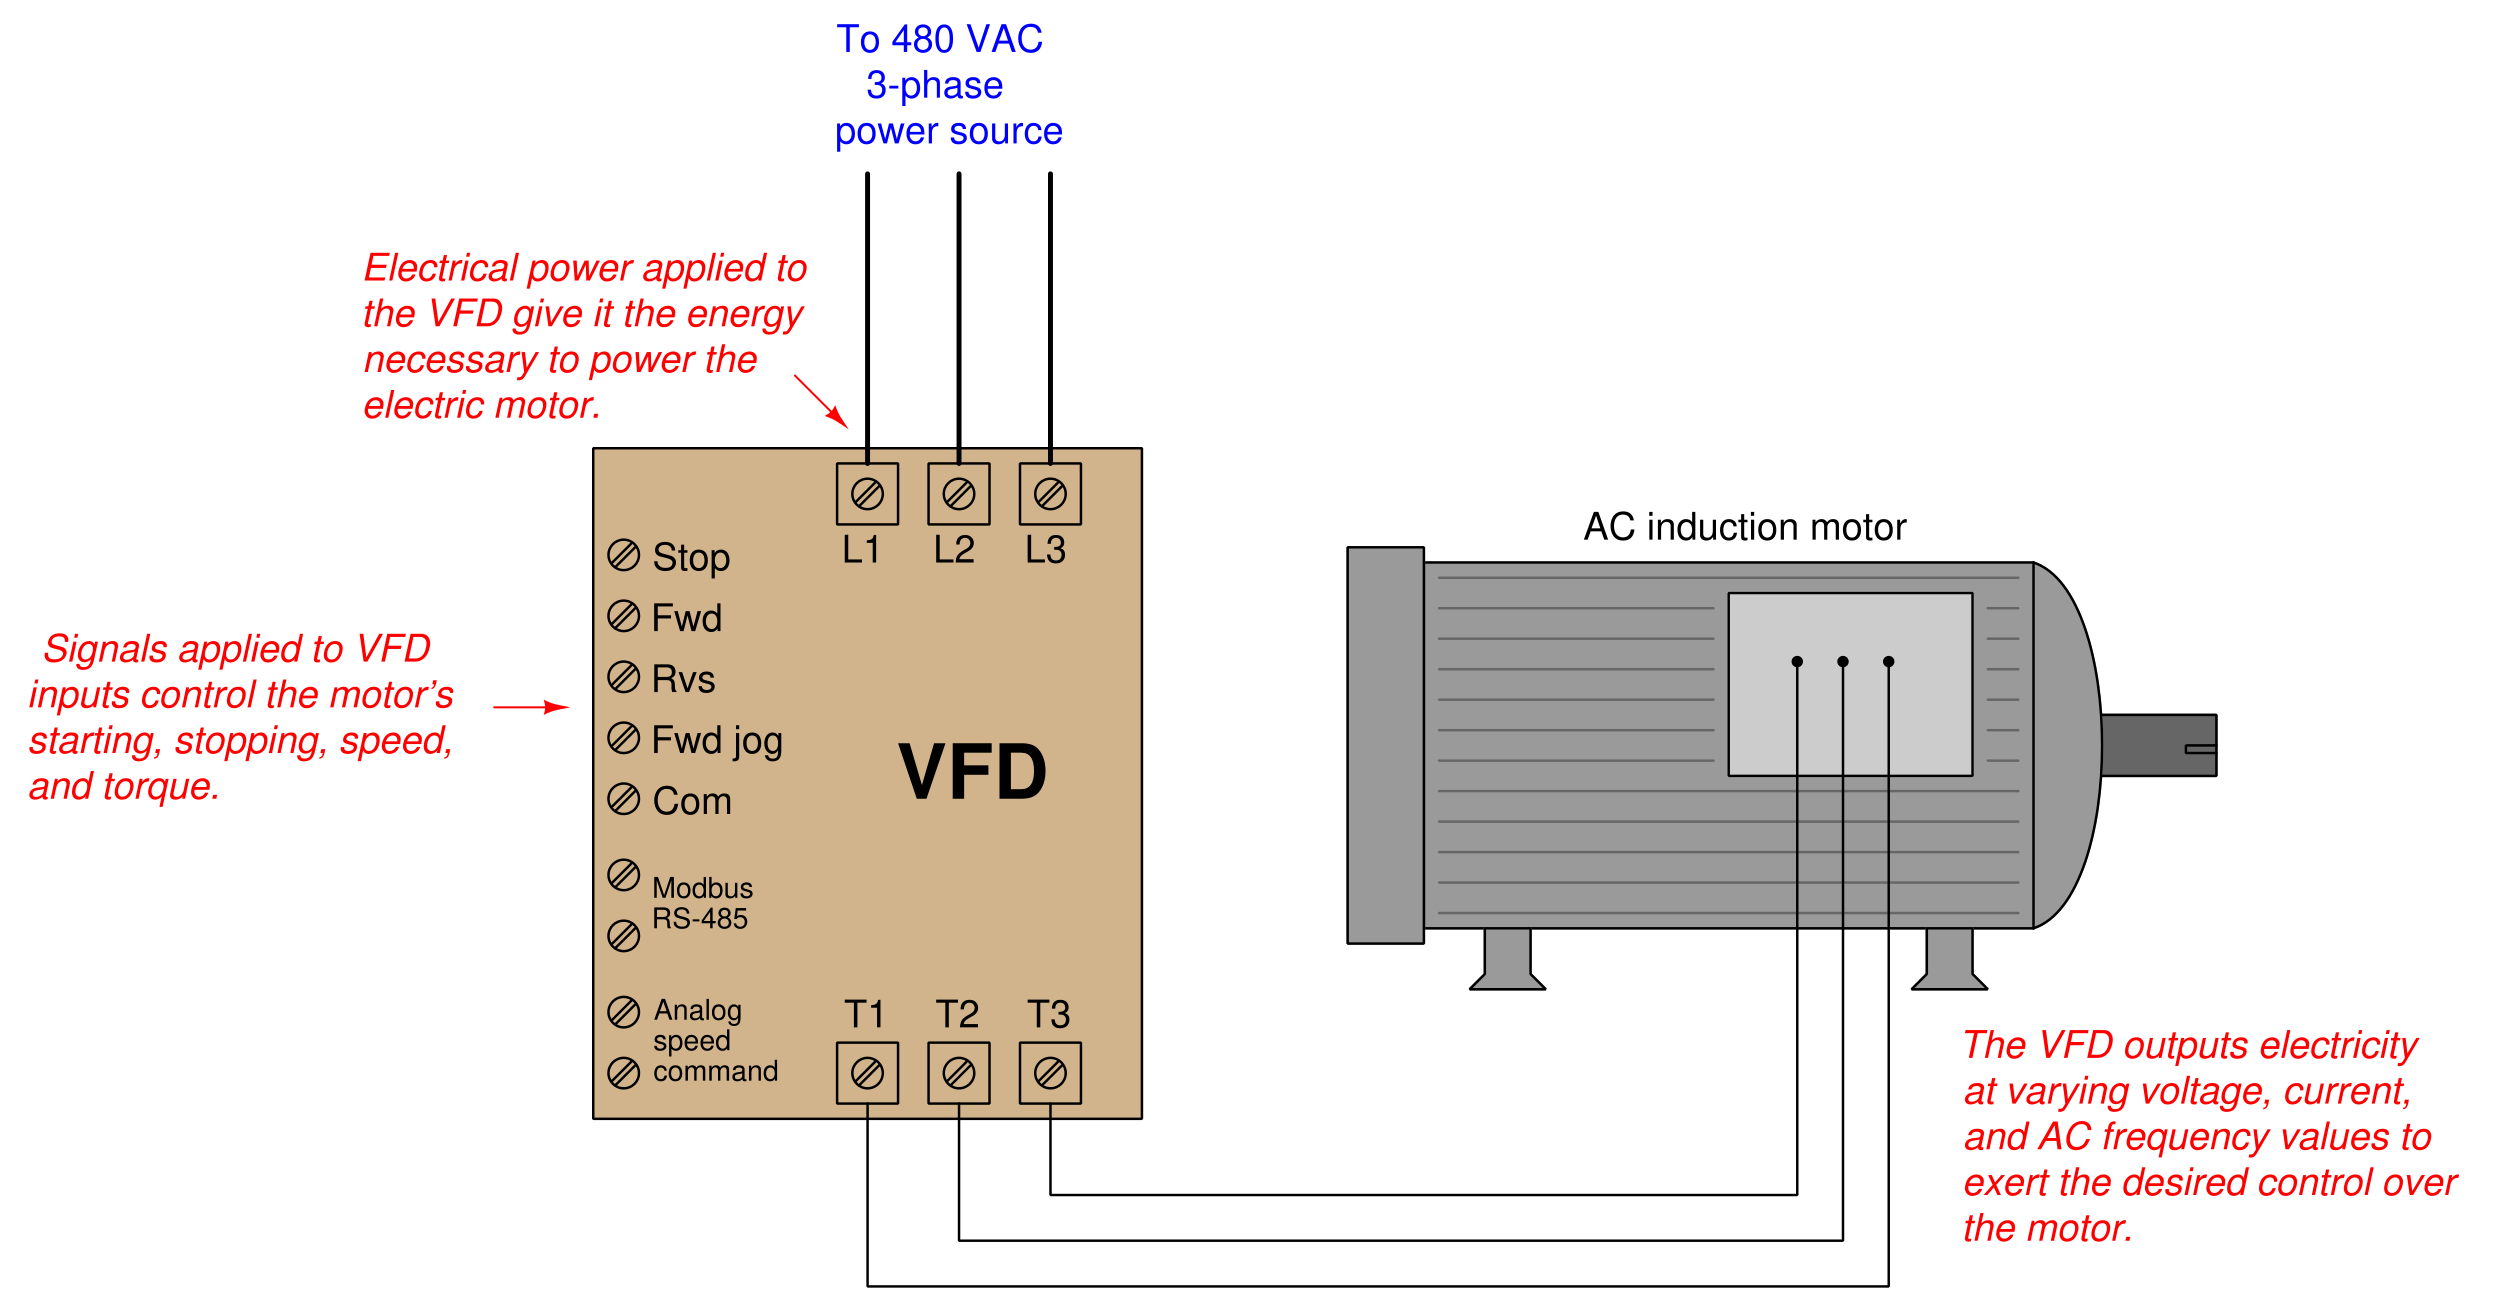 <?xml version="1.0" encoding="UTF-8"?>
<svg xmlns="http://www.w3.org/2000/svg" xmlns:xlink="http://www.w3.org/1999/xlink" viewBox="0 0 379.999 200" version="1.2">
<defs>
<g>
<symbol overflow="visible" id="glyph0-0">
<path style="stroke:none;" d=""/>
</symbol>
<symbol overflow="visible" id="glyph0-1">
<path style="stroke:none;" d="M 4.594 0 L 7.484 -8.438 L 5.75 -8.438 L 3.906 -2.078 L 2.031 -8.438 L 0.281 -8.438 L 3.125 0 Z M 4.594 0 "/>
</symbol>
<symbol overflow="visible" id="glyph0-2">
<path style="stroke:none;" d="M 2.594 -3.641 L 6.281 -3.641 L 6.281 -5.078 L 2.594 -5.078 L 2.594 -7 L 6.781 -7 L 6.781 -8.438 L 0.859 -8.438 L 0.859 0 L 2.594 0 Z M 2.594 -3.641 "/>
</symbol>
<symbol overflow="visible" id="glyph0-3">
<path style="stroke:none;" d="M 0.891 0 L 4.188 0 C 5.469 0 6.281 -0.297 6.859 -0.984 C 7.531 -1.766 7.891 -2.906 7.891 -4.219 C 7.891 -5.531 7.531 -6.672 6.859 -7.469 C 6.281 -8.156 5.484 -8.438 4.188 -8.438 L 0.891 -8.438 Z M 2.625 -1.453 L 2.625 -7 L 4.188 -7 C 5.5 -7 6.141 -6.078 6.141 -4.219 C 6.141 -2.359 5.5 -1.453 4.188 -1.453 Z M 2.625 -1.453 "/>
</symbol>
<symbol overflow="visible" id="glyph1-0">
<path style="stroke:none;" d=""/>
</symbol>
<symbol overflow="visible" id="glyph1-1">
<path style="stroke:none;" d="M 1 -4.219 L 0.469 -4.219 L 0.469 0 L 3.094 0 L 3.094 -0.469 L 1 -0.469 Z M 1 -4.219 "/>
</symbol>
<symbol overflow="visible" id="glyph1-2">
<path style="stroke:none;" d="M 1.5 -2.984 L 1.5 0 L 2.016 0 L 2.016 -4.188 L 1.672 -4.188 C 1.5 -3.547 1.375 -3.453 0.594 -3.359 L 0.594 -2.984 Z M 1.5 -2.984 "/>
</symbol>
<symbol overflow="visible" id="glyph1-3">
<path style="stroke:none;" d="M 2.938 -0.5 L 0.766 -0.5 C 0.828 -0.859 1.016 -1.078 1.516 -1.375 L 2.094 -1.703 C 2.672 -2.016 2.969 -2.453 2.969 -2.969 C 2.969 -3.312 2.828 -3.641 2.578 -3.859 C 2.344 -4.094 2.031 -4.188 1.641 -4.188 C 1.125 -4.188 0.734 -4 0.516 -3.641 C 0.359 -3.422 0.297 -3.172 0.297 -2.734 L 0.797 -2.734 C 0.812 -3.031 0.859 -3.188 0.922 -3.328 C 1.062 -3.594 1.328 -3.75 1.625 -3.75 C 2.094 -3.75 2.438 -3.406 2.438 -2.953 C 2.438 -2.625 2.25 -2.328 1.891 -2.125 L 1.344 -1.812 C 0.5 -1.312 0.25 -0.922 0.203 0 L 2.938 0 Z M 2.938 -0.5 "/>
</symbol>
<symbol overflow="visible" id="glyph1-4">
<path style="stroke:none;" d="M 1.281 -1.938 L 1.562 -1.938 C 2.109 -1.938 2.406 -1.672 2.406 -1.172 C 2.406 -0.641 2.094 -0.312 1.562 -0.312 C 1 -0.312 0.734 -0.609 0.703 -1.219 L 0.188 -1.219 C 0.203 -0.875 0.266 -0.656 0.359 -0.469 C 0.578 -0.062 0.984 0.141 1.547 0.141 C 2.391 0.141 2.938 -0.375 2.938 -1.172 C 2.938 -1.703 2.734 -2 2.234 -2.172 C 2.625 -2.328 2.812 -2.609 2.812 -3.031 C 2.812 -3.75 2.344 -4.188 1.562 -4.188 C 0.734 -4.188 0.297 -3.734 0.266 -2.844 L 0.781 -2.844 C 0.781 -3.094 0.812 -3.234 0.875 -3.375 C 0.984 -3.609 1.25 -3.75 1.562 -3.75 C 2.016 -3.75 2.297 -3.469 2.297 -3.016 C 2.297 -2.719 2.188 -2.547 1.953 -2.453 C 1.812 -2.391 1.641 -2.359 1.281 -2.359 Z M 1.281 -1.938 "/>
</symbol>
<symbol overflow="visible" id="glyph1-5">
<path style="stroke:none;" d="M 2.047 -3.75 L 3.438 -3.75 L 3.438 -4.219 L 0.125 -4.219 L 0.125 -3.75 L 1.516 -3.75 L 1.516 0 L 2.047 0 Z M 2.047 -3.75 "/>
</symbol>
<symbol overflow="visible" id="glyph1-6">
<path style="stroke:none;" d="M 2.75 -1.266 L 3.188 0 L 3.781 0 L 2.297 -4.219 L 1.609 -4.219 L 0.094 0 L 0.672 0 L 1.125 -1.266 Z M 2.594 -1.719 L 1.25 -1.719 L 1.953 -3.641 Z M 2.594 -1.719 "/>
</symbol>
<symbol overflow="visible" id="glyph1-7">
<path style="stroke:none;" d="M 3.844 -2.922 C 3.672 -3.844 3.141 -4.297 2.203 -4.297 C 1.641 -4.297 1.188 -4.109 0.875 -3.766 C 0.484 -3.344 0.281 -2.75 0.281 -2.062 C 0.281 -1.375 0.5 -0.766 0.891 -0.359 C 1.219 -0.016 1.641 0.141 2.188 0.141 C 3.219 0.141 3.797 -0.422 3.922 -1.547 L 3.375 -1.547 C 3.328 -1.25 3.266 -1.062 3.172 -0.891 C 3 -0.547 2.641 -0.344 2.188 -0.344 C 1.344 -0.344 0.812 -1.016 0.812 -2.062 C 0.812 -3.156 1.328 -3.812 2.141 -3.812 C 2.484 -3.812 2.812 -3.719 2.984 -3.547 C 3.141 -3.406 3.219 -3.234 3.281 -2.922 Z M 3.844 -2.922 "/>
</symbol>
<symbol overflow="visible" id="glyph1-8">
<path style="stroke:none;" d=""/>
</symbol>
<symbol overflow="visible" id="glyph1-9">
<path style="stroke:none;" d="M 0.875 -3.031 L 0.391 -3.031 L 0.391 0 L 0.875 0 Z M 0.875 -4.219 L 0.375 -4.219 L 0.375 -3.625 L 0.875 -3.625 Z M 0.875 -4.219 "/>
</symbol>
<symbol overflow="visible" id="glyph1-10">
<path style="stroke:none;" d="M 0.406 -3.031 L 0.406 0 L 0.891 0 L 0.891 -1.672 C 0.891 -2.297 1.219 -2.703 1.719 -2.703 C 2.094 -2.703 2.344 -2.469 2.344 -2.109 L 2.344 0 L 2.828 0 L 2.828 -2.297 C 2.828 -2.797 2.453 -3.125 1.859 -3.125 C 1.406 -3.125 1.125 -2.953 0.859 -2.531 L 0.859 -3.031 Z M 0.406 -3.031 "/>
</symbol>
<symbol overflow="visible" id="glyph1-11">
<path style="stroke:none;" d="M 2.875 -4.219 L 2.391 -4.219 L 2.391 -2.656 C 2.188 -2.969 1.859 -3.125 1.453 -3.125 C 0.672 -3.125 0.156 -2.5 0.156 -1.531 C 0.156 -0.5 0.656 0.141 1.469 0.141 C 1.891 0.141 2.172 -0.016 2.438 -0.406 L 2.438 0 L 2.875 0 Z M 1.531 -2.672 C 2.062 -2.672 2.391 -2.219 2.391 -1.484 C 2.391 -0.781 2.047 -0.312 1.547 -0.312 C 1.016 -0.312 0.656 -0.781 0.656 -1.5 C 0.656 -2.203 1.016 -2.672 1.531 -2.672 Z M 1.531 -2.672 "/>
</symbol>
<symbol overflow="visible" id="glyph1-12">
<path style="stroke:none;" d="M 2.797 0 L 2.797 -3.031 L 2.312 -3.031 L 2.312 -1.312 C 2.312 -0.703 1.984 -0.297 1.484 -0.297 C 1.094 -0.297 0.859 -0.516 0.859 -0.891 L 0.859 -3.031 L 0.375 -3.031 L 0.375 -0.703 C 0.375 -0.188 0.75 0.141 1.344 0.141 C 1.797 0.141 2.078 -0.016 2.359 -0.422 L 2.359 0 Z M 2.797 0 "/>
</symbol>
<symbol overflow="visible" id="glyph1-13">
<path style="stroke:none;" d="M 2.734 -2.016 C 2.703 -2.312 2.641 -2.5 2.531 -2.672 C 2.312 -2.953 1.953 -3.125 1.531 -3.125 C 0.703 -3.125 0.188 -2.469 0.188 -1.469 C 0.188 -0.484 0.703 0.141 1.531 0.141 C 2.25 0.141 2.703 -0.297 2.766 -1.047 L 2.281 -1.047 C 2.203 -0.562 1.953 -0.312 1.531 -0.312 C 1 -0.312 0.688 -0.75 0.688 -1.469 C 0.688 -2.219 1 -2.672 1.531 -2.672 C 1.938 -2.672 2.188 -2.438 2.25 -2.016 Z M 2.734 -2.016 "/>
</symbol>
<symbol overflow="visible" id="glyph1-14">
<path style="stroke:none;" d="M 1.469 -3.031 L 0.969 -3.031 L 0.969 -3.875 L 0.5 -3.875 L 0.5 -3.031 L 0.078 -3.031 L 0.078 -2.641 L 0.5 -2.641 L 0.5 -0.344 C 0.5 -0.031 0.703 0.141 1.078 0.141 C 1.203 0.141 1.312 0.125 1.469 0.094 L 1.469 -0.312 C 1.406 -0.297 1.344 -0.297 1.234 -0.297 C 1.031 -0.297 0.969 -0.344 0.969 -0.562 L 0.969 -2.641 L 1.469 -2.641 Z M 1.469 -3.031 "/>
</symbol>
<symbol overflow="visible" id="glyph1-15">
<path style="stroke:none;" d="M 1.578 -3.125 C 0.719 -3.125 0.203 -2.516 0.203 -1.5 C 0.203 -0.469 0.719 0.141 1.578 0.141 C 2.438 0.141 2.953 -0.469 2.953 -1.469 C 2.953 -2.531 2.453 -3.125 1.578 -3.125 Z M 1.578 -2.672 C 2.125 -2.672 2.453 -2.234 2.453 -1.484 C 2.453 -0.766 2.109 -0.312 1.578 -0.312 C 1.047 -0.312 0.719 -0.766 0.719 -1.5 C 0.719 -2.234 1.047 -2.672 1.578 -2.672 Z M 1.578 -2.672 "/>
</symbol>
<symbol overflow="visible" id="glyph1-16">
<path style="stroke:none;" d="M 0.406 -3.031 L 0.406 0 L 0.891 0 L 0.891 -1.906 C 0.891 -2.344 1.219 -2.703 1.609 -2.703 C 1.969 -2.703 2.172 -2.484 2.172 -2.094 L 2.172 0 L 2.656 0 L 2.656 -1.906 C 2.656 -2.344 2.969 -2.703 3.375 -2.703 C 3.719 -2.703 3.938 -2.469 3.938 -2.094 L 3.938 0 L 4.422 0 L 4.422 -2.281 C 4.422 -2.828 4.109 -3.125 3.531 -3.125 C 3.125 -3.125 2.891 -3 2.609 -2.656 C 2.422 -2.984 2.172 -3.125 1.781 -3.125 C 1.375 -3.125 1.109 -2.969 0.859 -2.609 L 0.859 -3.031 Z M 0.406 -3.031 "/>
</symbol>
<symbol overflow="visible" id="glyph1-17">
<path style="stroke:none;" d="M 0.406 -3.031 L 0.406 0 L 0.891 0 L 0.891 -1.578 C 0.891 -2.312 1.188 -2.625 1.859 -2.609 L 1.859 -3.109 C 1.781 -3.125 1.734 -3.125 1.672 -3.125 C 1.359 -3.125 1.125 -2.938 0.844 -2.484 L 0.844 -3.031 Z M 0.406 -3.031 "/>
</symbol>
<symbol overflow="visible" id="glyph1-18">
<path style="stroke:none;" d="M 1.062 -1.922 L 3.078 -1.922 L 3.078 -2.406 L 1.062 -2.406 L 1.062 -3.75 L 3.359 -3.75 L 3.359 -4.219 L 0.516 -4.219 L 0.516 0 L 1.062 0 Z M 1.062 -1.922 "/>
</symbol>
<symbol overflow="visible" id="glyph1-19">
<path style="stroke:none;" d="M 3.219 0 L 4.109 -3.031 L 3.562 -3.031 L 2.953 -0.672 L 2.359 -3.031 L 1.766 -3.031 L 1.188 -0.672 L 0.562 -3.031 L 0.031 -3.031 L 0.922 0 L 1.453 0 L 2.047 -2.375 L 2.656 0 Z M 3.219 0 "/>
</symbol>
<symbol overflow="visible" id="glyph1-20">
<path style="stroke:none;" d="M 1.078 -1.812 L 2.469 -1.812 C 2.953 -1.812 3.172 -1.594 3.172 -1.062 L 3.156 -0.688 C 3.156 -0.422 3.203 -0.172 3.281 0 L 3.938 0 L 3.938 -0.141 C 3.734 -0.266 3.688 -0.422 3.688 -0.984 C 3.672 -1.688 3.562 -1.891 3.109 -2.094 C 3.578 -2.328 3.781 -2.609 3.781 -3.094 C 3.781 -3.828 3.328 -4.219 2.484 -4.219 L 0.547 -4.219 L 0.547 0 L 1.078 0 Z M 1.078 -2.297 L 1.078 -3.75 L 2.375 -3.75 C 2.688 -3.75 2.859 -3.703 2.984 -3.594 C 3.141 -3.469 3.219 -3.281 3.219 -3.031 C 3.219 -2.516 2.953 -2.297 2.375 -2.297 Z M 1.078 -2.297 "/>
</symbol>
<symbol overflow="visible" id="glyph1-21">
<path style="stroke:none;" d="M 1.656 0 L 2.812 -3.031 L 2.266 -3.031 L 1.422 -0.578 L 0.609 -3.031 L 0.062 -3.031 L 1.125 0 Z M 1.656 0 "/>
</symbol>
<symbol overflow="visible" id="glyph1-22">
<path style="stroke:none;" d="M 2.531 -2.188 C 2.531 -2.781 2.141 -3.125 1.438 -3.125 C 0.734 -3.125 0.266 -2.766 0.266 -2.203 C 0.266 -1.719 0.516 -1.5 1.234 -1.328 L 1.688 -1.219 C 2.016 -1.125 2.156 -1.016 2.156 -0.797 C 2.156 -0.5 1.875 -0.312 1.453 -0.312 C 1.188 -0.312 0.969 -0.391 0.844 -0.516 C 0.766 -0.609 0.734 -0.688 0.703 -0.906 L 0.203 -0.906 C 0.219 -0.203 0.609 0.141 1.406 0.141 C 2.172 0.141 2.656 -0.25 2.656 -0.828 C 2.656 -1.281 2.406 -1.531 1.797 -1.672 L 1.344 -1.781 C 0.938 -1.875 0.781 -2 0.781 -2.219 C 0.781 -2.5 1.031 -2.672 1.422 -2.672 C 1.812 -2.672 2.016 -2.516 2.031 -2.188 Z M 2.531 -2.188 "/>
</symbol>
<symbol overflow="visible" id="glyph1-23">
<path style="stroke:none;" d="M 0.406 -3.031 L 0.406 0.438 C 0.406 0.734 0.312 0.844 0.016 0.844 C -0.016 0.844 -0.047 0.844 -0.109 0.828 L -0.109 1.25 C -0.047 1.266 -0.016 1.266 0.062 1.266 C 0.609 1.266 0.891 1.047 0.891 0.625 L 0.891 -3.031 Z M 0.891 -4.219 L 0.406 -4.219 L 0.406 -3.625 L 0.891 -3.625 Z M 0.891 -4.219 "/>
</symbol>
<symbol overflow="visible" id="glyph1-24">
<path style="stroke:none;" d="M 2.344 -3.031 L 2.344 -2.594 C 2.094 -2.969 1.828 -3.125 1.453 -3.125 C 0.719 -3.125 0.203 -2.438 0.203 -1.469 C 0.203 -0.953 0.328 -0.578 0.578 -0.281 C 0.812 -0.016 1.094 0.141 1.422 0.141 C 1.781 0.141 2.047 -0.031 2.297 -0.406 L 2.297 -0.25 C 2.297 0.562 2.062 0.859 1.469 0.859 C 1.062 0.859 0.844 0.703 0.797 0.344 L 0.297 0.344 C 0.344 0.906 0.797 1.266 1.453 1.266 C 1.906 1.266 2.266 1.125 2.469 0.875 C 2.703 0.594 2.781 0.219 2.781 -0.5 L 2.781 -3.031 Z M 1.5 -2.672 C 2 -2.672 2.297 -2.25 2.297 -1.484 C 2.297 -0.734 2 -0.312 1.5 -0.312 C 1 -0.312 0.703 -0.75 0.703 -1.5 C 0.703 -2.234 1 -2.672 1.5 -2.672 Z M 1.5 -2.672 "/>
</symbol>
<symbol overflow="visible" id="glyph1-25">
<path style="stroke:none;" d="M 3.453 -2.984 C 3.453 -3.281 3.438 -3.359 3.344 -3.547 C 3.109 -4.047 2.625 -4.297 1.906 -4.297 C 0.984 -4.297 0.406 -3.812 0.406 -3.062 C 0.406 -2.531 0.672 -2.219 1.234 -2.062 L 2.281 -1.797 C 2.828 -1.656 3.062 -1.438 3.062 -1.109 C 3.062 -0.875 2.938 -0.656 2.766 -0.516 C 2.594 -0.406 2.328 -0.344 1.984 -0.344 C 1.516 -0.344 1.219 -0.453 1.016 -0.703 C 0.859 -0.875 0.781 -1.078 0.781 -1.344 L 0.281 -1.344 C 0.281 -0.953 0.359 -0.703 0.531 -0.469 C 0.812 -0.062 1.297 0.141 1.953 0.141 C 2.453 0.141 2.859 0.016 3.141 -0.188 C 3.422 -0.422 3.594 -0.797 3.594 -1.156 C 3.594 -1.688 3.281 -2.062 2.703 -2.219 L 1.641 -2.5 C 1.125 -2.641 0.938 -2.812 0.938 -3.125 C 0.938 -3.562 1.328 -3.844 1.891 -3.844 C 2.562 -3.844 2.938 -3.547 2.938 -2.984 Z M 3.453 -2.984 "/>
</symbol>
<symbol overflow="visible" id="glyph1-26">
<path style="stroke:none;" d="M 0.312 1.266 L 0.797 1.266 L 0.797 -0.312 C 1.062 0 1.344 0.141 1.734 0.141 C 2.516 0.141 3.031 -0.5 3.031 -1.469 C 3.031 -2.484 2.531 -3.125 1.734 -3.125 C 1.312 -3.125 0.984 -2.938 0.766 -2.578 L 0.766 -3.031 L 0.312 -3.031 Z M 1.641 -2.672 C 2.172 -2.672 2.531 -2.203 2.531 -1.484 C 2.531 -0.781 2.172 -0.312 1.641 -0.312 C 1.125 -0.312 0.797 -0.781 0.797 -1.5 C 0.797 -2.203 1.125 -2.672 1.641 -2.672 Z M 1.641 -2.672 "/>
</symbol>
<symbol overflow="visible" id="glyph1-27">
<path style="stroke:none;" d="M 1.891 -1.016 L 1.891 0 L 2.406 0 L 2.406 -1.016 L 3.016 -1.016 L 3.016 -1.469 L 2.406 -1.469 L 2.406 -4.188 L 2.031 -4.188 L 0.156 -1.547 L 0.156 -1.016 Z M 1.891 -1.469 L 0.609 -1.469 L 1.891 -3.328 Z M 1.891 -1.469 "/>
</symbol>
<symbol overflow="visible" id="glyph1-28">
<path style="stroke:none;" d="M 2.266 -2.203 C 2.703 -2.469 2.828 -2.672 2.828 -3.078 C 2.828 -3.734 2.328 -4.188 1.594 -4.188 C 0.875 -4.188 0.359 -3.734 0.359 -3.078 C 0.359 -2.672 0.5 -2.469 0.922 -2.203 C 0.453 -1.969 0.219 -1.625 0.219 -1.172 C 0.219 -0.406 0.781 0.141 1.594 0.141 C 2.406 0.141 2.969 -0.406 2.969 -1.172 C 2.969 -1.625 2.734 -1.969 2.266 -2.203 Z M 1.594 -3.734 C 2.031 -3.734 2.312 -3.484 2.312 -3.062 C 2.312 -2.672 2.016 -2.406 1.594 -2.406 C 1.156 -2.406 0.875 -2.672 0.875 -3.078 C 0.875 -3.484 1.156 -3.734 1.594 -3.734 Z M 1.594 -1.984 C 2.109 -1.984 2.453 -1.641 2.453 -1.156 C 2.453 -0.656 2.109 -0.312 1.578 -0.312 C 1.078 -0.312 0.734 -0.656 0.734 -1.141 C 0.734 -1.641 1.078 -1.984 1.594 -1.984 Z M 1.594 -1.984 "/>
</symbol>
<symbol overflow="visible" id="glyph1-29">
<path style="stroke:none;" d="M 1.594 -4.188 C 1.219 -4.188 0.859 -4.016 0.656 -3.734 C 0.375 -3.359 0.25 -2.812 0.25 -2.031 C 0.25 -0.609 0.719 0.141 1.594 0.141 C 2.469 0.141 2.938 -0.609 2.938 -2 C 2.938 -2.812 2.812 -3.344 2.531 -3.734 C 2.328 -4.016 1.984 -4.188 1.594 -4.188 Z M 1.594 -3.734 C 2.141 -3.734 2.422 -3.172 2.422 -2.047 C 2.422 -0.844 2.156 -0.297 1.578 -0.297 C 1.047 -0.297 0.766 -0.875 0.766 -2.016 C 0.766 -3.172 1.047 -3.734 1.594 -3.734 Z M 1.594 -3.734 "/>
</symbol>
<symbol overflow="visible" id="glyph1-30">
<path style="stroke:none;" d="M 2.266 0 L 3.734 -4.219 L 3.172 -4.219 L 2 -0.656 L 0.75 -4.219 L 0.172 -4.219 L 1.688 0 Z M 2.266 0 "/>
</symbol>
<symbol overflow="visible" id="glyph1-31">
<path style="stroke:none;" d="M 1.641 -1.812 L 0.266 -1.812 L 0.266 -1.391 L 1.641 -1.391 Z M 1.641 -1.812 "/>
</symbol>
<symbol overflow="visible" id="glyph1-32">
<path style="stroke:none;" d="M 0.406 -4.219 L 0.406 0 L 0.891 0 L 0.891 -1.672 C 0.891 -2.297 1.219 -2.703 1.703 -2.703 C 1.875 -2.703 2.016 -2.656 2.141 -2.562 C 2.281 -2.469 2.344 -2.312 2.344 -2.109 L 2.344 0 L 2.812 0 L 2.812 -2.297 C 2.812 -2.812 2.453 -3.125 1.859 -3.125 C 1.438 -3.125 1.172 -2.984 0.891 -2.625 L 0.891 -4.219 Z M 0.406 -4.219 "/>
</symbol>
<symbol overflow="visible" id="glyph1-33">
<path style="stroke:none;" d="M 3.094 -0.281 C 3.047 -0.266 3.031 -0.266 3 -0.266 C 2.828 -0.266 2.734 -0.359 2.734 -0.516 L 2.734 -2.297 C 2.734 -2.828 2.344 -3.125 1.594 -3.125 C 1.141 -3.125 0.797 -3 0.578 -2.766 C 0.453 -2.609 0.391 -2.438 0.375 -2.141 L 0.859 -2.141 C 0.906 -2.516 1.125 -2.672 1.578 -2.672 C 2.016 -2.672 2.25 -2.516 2.25 -2.219 L 2.25 -2.094 C 2.25 -1.891 2.141 -1.812 1.75 -1.766 C 1.062 -1.672 0.969 -1.656 0.781 -1.578 C 0.422 -1.422 0.25 -1.156 0.25 -0.766 C 0.25 -0.219 0.625 0.141 1.234 0.141 C 1.625 0.141 1.938 0 2.266 -0.312 C 2.312 0 2.453 0.141 2.766 0.141 C 2.875 0.141 2.938 0.125 3.094 0.078 Z M 2.25 -0.953 C 2.25 -0.797 2.203 -0.703 2.062 -0.562 C 1.859 -0.375 1.625 -0.297 1.344 -0.297 C 0.969 -0.297 0.75 -0.469 0.75 -0.781 C 0.75 -1.094 0.953 -1.266 1.484 -1.328 C 2 -1.406 2.094 -1.422 2.25 -1.5 Z M 2.25 -0.953 "/>
</symbol>
<symbol overflow="visible" id="glyph1-34">
<path style="stroke:none;" d="M 2.969 -1.359 C 2.969 -1.812 2.938 -2.094 2.859 -2.328 C 2.656 -2.828 2.188 -3.125 1.625 -3.125 C 0.781 -3.125 0.234 -2.484 0.234 -1.484 C 0.234 -0.469 0.75 0.141 1.609 0.141 C 2.312 0.141 2.781 -0.266 2.906 -0.922 L 2.422 -0.922 C 2.297 -0.516 2.016 -0.312 1.625 -0.312 C 1.328 -0.312 1.062 -0.453 0.906 -0.703 C 0.781 -0.875 0.734 -1.062 0.734 -1.359 Z M 0.75 -1.75 C 0.781 -2.312 1.125 -2.672 1.625 -2.672 C 2.109 -2.672 2.453 -2.297 2.453 -1.75 Z M 0.75 -1.75 "/>
</symbol>
<symbol overflow="visible" id="glyph2-0">
<path style="stroke:none;" d=""/>
</symbol>
<symbol overflow="visible" id="glyph2-1">
<path style="stroke:none;" d="M 2.031 0 L 2.922 -2.656 L 2.922 0 L 3.312 0 L 3.312 -3.172 L 2.75 -3.172 L 1.828 -0.406 L 0.891 -3.172 L 0.328 -3.172 L 0.328 0 L 0.703 0 L 0.703 -2.656 L 1.609 0 Z M 2.031 0 "/>
</symbol>
<symbol overflow="visible" id="glyph2-2">
<path style="stroke:none;" d="M 1.188 -2.344 C 0.531 -2.344 0.156 -1.891 0.156 -1.125 C 0.156 -0.359 0.531 0.094 1.188 0.094 C 1.828 0.094 2.219 -0.359 2.219 -1.109 C 2.219 -1.891 1.844 -2.344 1.188 -2.344 Z M 1.188 -2 C 1.594 -2 1.844 -1.672 1.844 -1.109 C 1.844 -0.562 1.578 -0.234 1.188 -0.234 C 0.781 -0.234 0.531 -0.562 0.531 -1.125 C 0.531 -1.672 0.781 -2 1.188 -2 Z M 1.188 -2 "/>
</symbol>
<symbol overflow="visible" id="glyph2-3">
<path style="stroke:none;" d="M 2.156 -3.172 L 1.797 -3.172 L 1.797 -1.984 C 1.641 -2.219 1.391 -2.344 1.094 -2.344 C 0.5 -2.344 0.109 -1.875 0.109 -1.141 C 0.109 -0.375 0.484 0.094 1.109 0.094 C 1.422 0.094 1.641 -0.016 1.828 -0.297 L 1.828 0 L 2.156 0 Z M 1.156 -2 C 1.547 -2 1.797 -1.656 1.797 -1.109 C 1.797 -0.594 1.531 -0.234 1.156 -0.234 C 0.75 -0.234 0.484 -0.594 0.484 -1.125 C 0.484 -1.656 0.75 -2 1.156 -2 Z M 1.156 -2 "/>
</symbol>
<symbol overflow="visible" id="glyph2-4">
<path style="stroke:none;" d="M 0.234 -3.172 L 0.234 0 L 0.562 0 L 0.562 -0.297 C 0.734 -0.031 0.969 0.094 1.281 0.094 C 1.875 0.094 2.266 -0.391 2.266 -1.141 C 2.266 -1.891 1.906 -2.344 1.297 -2.344 C 0.984 -2.344 0.766 -2.219 0.594 -1.969 L 0.594 -3.172 Z M 1.234 -2 C 1.641 -2 1.891 -1.656 1.891 -1.109 C 1.891 -0.594 1.625 -0.234 1.234 -0.234 C 0.844 -0.234 0.594 -0.594 0.594 -1.125 C 0.594 -1.656 0.844 -2 1.234 -2 Z M 1.234 -2 "/>
</symbol>
<symbol overflow="visible" id="glyph2-5">
<path style="stroke:none;" d="M 2.094 0 L 2.094 -2.281 L 1.734 -2.281 L 1.734 -0.984 C 1.734 -0.516 1.484 -0.219 1.109 -0.219 C 0.828 -0.219 0.641 -0.391 0.641 -0.672 L 0.641 -2.281 L 0.281 -2.281 L 0.281 -0.516 C 0.281 -0.141 0.562 0.094 1 0.094 C 1.344 0.094 1.562 -0.016 1.766 -0.312 L 1.766 0 Z M 2.094 0 "/>
</symbol>
<symbol overflow="visible" id="glyph2-6">
<path style="stroke:none;" d="M 1.906 -1.641 C 1.891 -2.094 1.609 -2.344 1.078 -2.344 C 0.547 -2.344 0.203 -2.062 0.203 -1.641 C 0.203 -1.297 0.391 -1.125 0.922 -0.984 L 1.266 -0.906 C 1.516 -0.844 1.609 -0.75 1.609 -0.594 C 1.609 -0.375 1.406 -0.234 1.078 -0.234 C 0.891 -0.234 0.719 -0.297 0.641 -0.391 C 0.578 -0.453 0.547 -0.516 0.531 -0.672 L 0.141 -0.672 C 0.172 -0.156 0.453 0.094 1.062 0.094 C 1.625 0.094 2 -0.188 2 -0.625 C 2 -0.953 1.797 -1.141 1.344 -1.25 L 1 -1.344 C 0.703 -1.406 0.578 -1.5 0.578 -1.656 C 0.578 -1.875 0.766 -2 1.062 -2 C 1.359 -2 1.516 -1.875 1.516 -1.641 Z M 1.906 -1.641 "/>
</symbol>
<symbol overflow="visible" id="glyph2-7">
<path style="stroke:none;" d="M 0.812 -1.359 L 1.844 -1.359 C 2.219 -1.359 2.375 -1.188 2.375 -0.797 L 2.375 -0.516 C 2.375 -0.328 2.406 -0.125 2.453 0 L 2.953 0 L 2.953 -0.094 C 2.797 -0.203 2.766 -0.312 2.766 -0.734 C 2.75 -1.266 2.672 -1.422 2.328 -1.562 C 2.688 -1.734 2.828 -1.953 2.828 -2.312 C 2.828 -2.859 2.484 -3.172 1.859 -3.172 L 0.406 -3.172 L 0.406 0 L 0.812 0 Z M 0.812 -1.719 L 0.812 -2.812 L 1.781 -2.812 C 2.016 -2.812 2.141 -2.781 2.234 -2.688 C 2.344 -2.594 2.406 -2.453 2.406 -2.266 C 2.406 -1.891 2.219 -1.719 1.781 -1.719 Z M 0.812 -1.719 "/>
</symbol>
<symbol overflow="visible" id="glyph2-8">
<path style="stroke:none;" d="M 2.594 -2.234 C 2.594 -2.453 2.578 -2.516 2.5 -2.656 C 2.328 -3.031 1.969 -3.219 1.422 -3.219 C 0.734 -3.219 0.297 -2.859 0.297 -2.297 C 0.297 -1.906 0.516 -1.656 0.922 -1.547 L 1.719 -1.344 C 2.109 -1.234 2.297 -1.078 2.297 -0.828 C 2.297 -0.656 2.203 -0.484 2.062 -0.391 C 1.938 -0.297 1.734 -0.25 1.484 -0.25 C 1.141 -0.25 0.906 -0.344 0.75 -0.516 C 0.641 -0.656 0.594 -0.812 0.594 -1 L 0.203 -1 C 0.219 -0.719 0.266 -0.531 0.391 -0.359 C 0.609 -0.047 0.984 0.094 1.453 0.094 C 1.844 0.094 2.141 0.016 2.344 -0.141 C 2.562 -0.312 2.703 -0.594 2.703 -0.875 C 2.703 -1.266 2.453 -1.547 2.031 -1.656 L 1.234 -1.875 C 0.844 -1.984 0.703 -2.109 0.703 -2.344 C 0.703 -2.672 0.984 -2.875 1.422 -2.875 C 1.922 -2.875 2.203 -2.656 2.203 -2.234 Z M 2.594 -2.234 "/>
</symbol>
<symbol overflow="visible" id="glyph2-9">
<path style="stroke:none;" d="M 1.234 -1.359 L 0.203 -1.359 L 0.203 -1.047 L 1.234 -1.047 Z M 1.234 -1.359 "/>
</symbol>
<symbol overflow="visible" id="glyph2-10">
<path style="stroke:none;" d="M 1.422 -0.766 L 1.422 0 L 1.797 0 L 1.797 -0.766 L 2.266 -0.766 L 2.266 -1.109 L 1.797 -1.109 L 1.797 -3.141 L 1.516 -3.141 L 0.125 -1.172 L 0.125 -0.766 Z M 1.422 -1.109 L 0.453 -1.109 L 1.422 -2.484 Z M 1.422 -1.109 "/>
</symbol>
<symbol overflow="visible" id="glyph2-11">
<path style="stroke:none;" d="M 1.703 -1.656 C 2.016 -1.844 2.125 -2 2.125 -2.297 C 2.125 -2.797 1.734 -3.141 1.188 -3.141 C 0.656 -3.141 0.266 -2.797 0.266 -2.312 C 0.266 -2 0.375 -1.859 0.688 -1.656 C 0.328 -1.484 0.156 -1.219 0.156 -0.875 C 0.156 -0.297 0.578 0.094 1.188 0.094 C 1.797 0.094 2.234 -0.297 2.234 -0.875 C 2.234 -1.219 2.047 -1.484 1.703 -1.656 Z M 1.188 -2.797 C 1.516 -2.797 1.734 -2.609 1.734 -2.297 C 1.734 -2 1.516 -1.797 1.188 -1.797 C 0.875 -1.797 0.656 -2 0.656 -2.297 C 0.656 -2.609 0.875 -2.797 1.188 -2.797 Z M 1.188 -1.484 C 1.578 -1.484 1.844 -1.234 1.844 -0.859 C 1.844 -0.484 1.578 -0.234 1.188 -0.234 C 0.812 -0.234 0.547 -0.5 0.547 -0.859 C 0.547 -1.234 0.812 -1.484 1.188 -1.484 Z M 1.188 -1.484 "/>
</symbol>
<symbol overflow="visible" id="glyph2-12">
<path style="stroke:none;" d="M 2.062 -3.078 L 0.484 -3.078 L 0.25 -1.406 L 0.594 -1.406 C 0.781 -1.609 0.922 -1.688 1.172 -1.688 C 1.578 -1.688 1.844 -1.406 1.844 -0.953 C 1.844 -0.516 1.578 -0.234 1.172 -0.234 C 0.828 -0.234 0.625 -0.406 0.531 -0.75 L 0.156 -0.75 C 0.203 -0.5 0.25 -0.375 0.344 -0.266 C 0.516 -0.031 0.828 0.094 1.172 0.094 C 1.797 0.094 2.234 -0.359 2.234 -1 C 2.234 -1.609 1.828 -2.031 1.234 -2.031 C 1.016 -2.031 0.844 -1.969 0.672 -1.844 L 0.781 -2.703 L 2.062 -2.703 Z M 2.062 -3.078 "/>
</symbol>
<symbol overflow="visible" id="glyph2-13">
<path style="stroke:none;" d="M 2.062 -0.953 L 2.391 0 L 2.844 0 L 1.719 -3.172 L 1.203 -3.172 L 0.078 0 L 0.5 0 L 0.844 -0.953 Z M 1.953 -1.297 L 0.938 -1.297 L 1.453 -2.734 Z M 1.953 -1.297 "/>
</symbol>
<symbol overflow="visible" id="glyph2-14">
<path style="stroke:none;" d="M 0.297 -2.281 L 0.297 0 L 0.672 0 L 0.672 -1.25 C 0.672 -1.719 0.906 -2.031 1.281 -2.031 C 1.578 -2.031 1.75 -1.844 1.75 -1.578 L 1.75 0 L 2.109 0 L 2.109 -1.719 C 2.109 -2.094 1.828 -2.344 1.391 -2.344 C 1.062 -2.344 0.844 -2.219 0.641 -1.891 L 0.641 -2.281 Z M 0.297 -2.281 "/>
</symbol>
<symbol overflow="visible" id="glyph2-15">
<path style="stroke:none;" d="M 2.328 -0.219 C 2.281 -0.203 2.266 -0.203 2.25 -0.203 C 2.125 -0.203 2.047 -0.266 2.047 -0.375 L 2.047 -1.719 C 2.047 -2.125 1.75 -2.344 1.188 -2.344 C 0.859 -2.344 0.594 -2.25 0.438 -2.078 C 0.328 -1.953 0.297 -1.828 0.281 -1.609 L 0.641 -1.609 C 0.672 -1.875 0.844 -2 1.188 -2 C 1.516 -2 1.688 -1.891 1.688 -1.672 L 1.688 -1.578 C 1.688 -1.422 1.609 -1.359 1.312 -1.328 C 0.797 -1.25 0.719 -1.234 0.578 -1.188 C 0.312 -1.062 0.188 -0.875 0.188 -0.578 C 0.188 -0.156 0.469 0.094 0.922 0.094 C 1.219 0.094 1.453 0 1.703 -0.234 C 1.734 0 1.844 0.094 2.078 0.094 C 2.156 0.094 2.203 0.094 2.328 0.062 Z M 1.688 -0.719 C 1.688 -0.594 1.656 -0.516 1.547 -0.422 C 1.406 -0.281 1.219 -0.219 1 -0.219 C 0.719 -0.219 0.562 -0.359 0.562 -0.578 C 0.562 -0.828 0.719 -0.938 1.109 -1 C 1.5 -1.047 1.562 -1.062 1.688 -1.125 Z M 1.688 -0.719 "/>
</symbol>
<symbol overflow="visible" id="glyph2-16">
<path style="stroke:none;" d="M 0.656 -3.172 L 0.297 -3.172 L 0.297 0 L 0.656 0 Z M 0.656 -3.172 "/>
</symbol>
<symbol overflow="visible" id="glyph2-17">
<path style="stroke:none;" d="M 1.75 -2.281 L 1.75 -1.953 C 1.578 -2.219 1.375 -2.344 1.078 -2.344 C 0.531 -2.344 0.156 -1.828 0.156 -1.094 C 0.156 -0.719 0.25 -0.438 0.438 -0.203 C 0.609 -0.016 0.828 0.094 1.062 0.094 C 1.328 0.094 1.531 -0.016 1.719 -0.312 L 1.719 -0.188 C 1.719 0.422 1.547 0.641 1.094 0.641 C 0.797 0.641 0.625 0.516 0.594 0.266 L 0.219 0.266 C 0.266 0.688 0.594 0.953 1.094 0.953 C 1.422 0.953 1.703 0.844 1.844 0.656 C 2.031 0.438 2.094 0.156 2.094 -0.375 L 2.094 -2.281 Z M 1.125 -2 C 1.5 -2 1.719 -1.688 1.719 -1.109 C 1.719 -0.562 1.5 -0.234 1.125 -0.234 C 0.75 -0.234 0.531 -0.562 0.531 -1.125 C 0.531 -1.672 0.75 -2 1.125 -2 Z M 1.125 -2 "/>
</symbol>
<symbol overflow="visible" id="glyph2-18">
<path style="stroke:none;" d="M 0.234 0.953 L 0.594 0.953 L 0.594 -0.234 C 0.797 0 1 0.094 1.297 0.094 C 1.891 0.094 2.266 -0.375 2.266 -1.094 C 2.266 -1.859 1.891 -2.344 1.297 -2.344 C 0.984 -2.344 0.734 -2.203 0.562 -1.938 L 0.562 -2.281 L 0.234 -2.281 Z M 1.234 -2 C 1.641 -2 1.891 -1.656 1.891 -1.109 C 1.891 -0.594 1.625 -0.234 1.234 -0.234 C 0.844 -0.234 0.594 -0.594 0.594 -1.125 C 0.594 -1.656 0.844 -2 1.234 -2 Z M 1.234 -2 "/>
</symbol>
<symbol overflow="visible" id="glyph2-19">
<path style="stroke:none;" d="M 2.234 -1.016 C 2.234 -1.359 2.203 -1.578 2.141 -1.734 C 1.984 -2.109 1.641 -2.344 1.219 -2.344 C 0.578 -2.344 0.172 -1.859 0.172 -1.109 C 0.172 -0.359 0.562 0.094 1.203 0.094 C 1.734 0.094 2.094 -0.203 2.188 -0.688 L 1.812 -0.688 C 1.719 -0.391 1.516 -0.234 1.219 -0.234 C 0.984 -0.234 0.797 -0.344 0.672 -0.531 C 0.594 -0.656 0.562 -0.797 0.547 -1.016 Z M 0.562 -1.312 C 0.594 -1.734 0.844 -2 1.219 -2 C 1.578 -2 1.844 -1.719 1.844 -1.312 Z M 0.562 -1.312 "/>
</symbol>
<symbol overflow="visible" id="glyph2-20">
<path style="stroke:none;" d="M 2.047 -1.516 C 2.031 -1.734 1.984 -1.875 1.891 -2 C 1.734 -2.219 1.469 -2.344 1.141 -2.344 C 0.531 -2.344 0.141 -1.859 0.141 -1.094 C 0.141 -0.359 0.531 0.094 1.141 0.094 C 1.688 0.094 2.031 -0.219 2.078 -0.781 L 1.703 -0.781 C 1.641 -0.422 1.453 -0.234 1.156 -0.234 C 0.75 -0.234 0.516 -0.562 0.516 -1.094 C 0.516 -1.672 0.75 -2 1.141 -2 C 1.453 -2 1.641 -1.828 1.688 -1.516 Z M 2.047 -1.516 "/>
</symbol>
<symbol overflow="visible" id="glyph2-21">
<path style="stroke:none;" d="M 0.297 -2.281 L 0.297 0 L 0.672 0 L 0.672 -1.422 C 0.672 -1.766 0.906 -2.031 1.203 -2.031 C 1.469 -2.031 1.625 -1.859 1.625 -1.562 L 1.625 0 L 1.984 0 L 1.984 -1.422 C 1.984 -1.766 2.234 -2.031 2.531 -2.031 C 2.781 -2.031 2.938 -1.859 2.938 -1.562 L 2.938 0 L 3.312 0 L 3.312 -1.703 C 3.312 -2.109 3.078 -2.344 2.656 -2.344 C 2.344 -2.344 2.156 -2.25 1.953 -2 C 1.812 -2.234 1.641 -2.344 1.344 -2.344 C 1.031 -2.344 0.828 -2.234 0.641 -1.953 L 0.641 -2.281 Z M 0.297 -2.281 "/>
</symbol>
<symbol overflow="visible" id="glyph3-0">
<path style="stroke:none;" d=""/>
</symbol>
<symbol overflow="visible" id="glyph3-1">
<path style="stroke:none;" d="M 4.094 -2.984 C 4.125 -3.141 4.141 -3.219 4.141 -3.312 C 4.141 -3.75 3.812 -4.125 3.359 -4.234 C 3.188 -4.281 3.016 -4.297 2.828 -4.297 C 1.875 -4.297 1.25 -3.859 1.062 -3.062 C 1.047 -2.984 1.031 -2.906 1.031 -2.859 C 1.031 -2.484 1.281 -2.172 1.672 -2.062 L 2.672 -1.797 C 3.141 -1.656 3.328 -1.5 3.328 -1.219 C 3.328 -1.031 3.219 -0.812 3.047 -0.656 C 2.812 -0.438 2.469 -0.344 2 -0.344 C 1.422 -0.344 1.141 -0.516 1.062 -0.922 C 1.062 -0.984 1.047 -1.047 1.047 -1.109 C 1.047 -1.188 1.062 -1.234 1.078 -1.344 L 0.562 -1.344 C 0.531 -1.188 0.516 -1.094 0.516 -0.984 C 0.516 -0.453 0.844 -0.047 1.375 0.078 C 1.547 0.109 1.734 0.141 1.906 0.141 C 2.531 0.141 3.031 -0.031 3.375 -0.359 C 3.672 -0.625 3.875 -1.047 3.875 -1.375 C 3.875 -1.531 3.828 -1.688 3.734 -1.828 C 3.609 -2.031 3.438 -2.141 3.172 -2.219 L 2.172 -2.5 C 1.734 -2.625 1.594 -2.75 1.594 -3 C 1.594 -3.219 1.672 -3.391 1.844 -3.547 C 2.062 -3.734 2.344 -3.828 2.719 -3.828 C 3.047 -3.828 3.297 -3.766 3.422 -3.641 C 3.531 -3.547 3.609 -3.359 3.609 -3.188 C 3.609 -3.141 3.594 -3.094 3.578 -2.984 Z M 4.094 -2.984 "/>
</symbol>
<symbol overflow="visible" id="glyph3-2">
<path style="stroke:none;" d="M 1.516 -3.031 L 1.031 -3.031 L 0.375 0 L 0.875 0 Z M 1.766 -4.219 L 1.281 -4.219 L 1.156 -3.625 L 1.641 -3.625 Z M 1.766 -4.219 "/>
</symbol>
<symbol overflow="visible" id="glyph3-3">
<path style="stroke:none;" d="M 3.047 -3.031 L 2.938 -2.578 C 2.812 -2.859 2.672 -3 2.422 -3.078 C 2.344 -3.109 2.234 -3.125 2.141 -3.125 C 1.688 -3.125 1.234 -2.906 0.953 -2.547 C 0.641 -2.156 0.422 -1.516 0.422 -0.969 C 0.422 -0.516 0.625 -0.172 0.984 0 C 1.125 0.062 1.281 0.094 1.438 0.094 C 1.797 0.094 2.141 -0.062 2.422 -0.359 L 2.406 -0.25 C 2.234 0.531 1.938 0.844 1.312 0.844 C 0.922 0.844 0.688 0.688 0.688 0.422 L 0.688 0.344 L 0.203 0.344 C 0.188 0.453 0.188 0.516 0.188 0.531 C 0.188 0.844 0.422 1.109 0.75 1.203 C 0.891 1.25 1.047 1.266 1.219 1.266 C 1.672 1.266 2.078 1.125 2.344 0.875 C 2.625 0.594 2.781 0.25 2.938 -0.5 L 3.484 -3.031 Z M 2.109 -2.672 C 2.344 -2.672 2.562 -2.531 2.656 -2.328 C 2.703 -2.219 2.719 -2.109 2.719 -1.969 C 2.719 -1.609 2.609 -1.188 2.453 -0.891 C 2.266 -0.547 1.922 -0.312 1.578 -0.312 C 1.188 -0.312 0.938 -0.609 0.938 -1.062 C 0.938 -1.359 1 -1.641 1.125 -1.922 C 1.266 -2.25 1.438 -2.438 1.688 -2.578 C 1.828 -2.656 1.938 -2.672 2.109 -2.672 Z M 2.109 -2.672 "/>
</symbol>
<symbol overflow="visible" id="glyph3-4">
<path style="stroke:none;" d="M 1.047 -3.031 L 0.406 0 L 0.891 0 L 1.25 -1.672 C 1.391 -2.312 1.797 -2.703 2.312 -2.703 C 2.609 -2.703 2.812 -2.5 2.812 -2.234 C 2.812 -2.203 2.812 -2.125 2.781 -2.016 L 2.359 0 L 2.844 0 L 3.297 -2.172 C 3.328 -2.25 3.328 -2.328 3.328 -2.406 C 3.328 -2.734 3.125 -3.016 2.828 -3.094 C 2.734 -3.109 2.641 -3.125 2.531 -3.125 C 2.094 -3.125 1.719 -2.969 1.422 -2.656 L 1.484 -3.031 Z M 1.047 -3.031 "/>
</symbol>
<symbol overflow="visible" id="glyph3-5">
<path style="stroke:none;" d="M 3.203 -0.297 C 3.141 -0.281 3.125 -0.281 3.094 -0.281 C 2.984 -0.281 2.906 -0.328 2.891 -0.391 C 2.875 -0.406 2.875 -0.422 2.875 -0.453 C 2.875 -0.469 2.875 -0.5 2.891 -0.516 L 3.266 -2.25 C 3.297 -2.406 3.297 -2.406 3.297 -2.469 C 3.297 -2.75 3.062 -3 2.703 -3.078 C 2.578 -3.109 2.422 -3.125 2.281 -3.125 C 1.469 -3.125 0.984 -2.781 0.875 -2.141 L 1.359 -2.141 C 1.422 -2.297 1.453 -2.375 1.531 -2.469 C 1.656 -2.594 1.906 -2.672 2.156 -2.672 C 2.422 -2.672 2.641 -2.594 2.734 -2.453 C 2.766 -2.406 2.766 -2.359 2.766 -2.312 C 2.766 -2.281 2.766 -2.25 2.766 -2.203 L 2.734 -2.094 C 2.703 -1.859 2.578 -1.781 2.156 -1.75 C 1.578 -1.703 1.328 -1.656 1.109 -1.578 C 0.734 -1.438 0.5 -1.172 0.406 -0.844 C 0.391 -0.766 0.375 -0.688 0.375 -0.609 C 0.375 -0.281 0.547 -0.031 0.828 0.062 C 0.938 0.109 1.078 0.141 1.203 0.141 C 1.422 0.141 1.656 0.094 1.859 0.016 C 2.047 -0.047 2.141 -0.109 2.375 -0.312 L 2.375 -0.25 C 2.375 -0.078 2.469 0.047 2.609 0.094 C 2.672 0.125 2.734 0.141 2.812 0.141 C 2.891 0.141 2.906 0.141 3.047 0.094 C 3.062 0.094 3.094 0.094 3.125 0.078 Z M 2.5 -0.953 C 2.422 -0.594 1.906 -0.281 1.406 -0.281 C 1.203 -0.281 1.047 -0.344 0.969 -0.422 C 0.922 -0.5 0.891 -0.578 0.891 -0.672 C 0.891 -0.859 1 -1.047 1.172 -1.156 C 1.312 -1.234 1.484 -1.281 1.766 -1.328 C 2.359 -1.406 2.359 -1.406 2.609 -1.5 Z M 2.5 -0.953 "/>
</symbol>
<symbol overflow="visible" id="glyph3-6">
<path style="stroke:none;" d="M 1.781 -4.219 L 1.297 -4.219 L 0.391 0 L 0.875 0 Z M 1.781 -4.219 "/>
</symbol>
<symbol overflow="visible" id="glyph3-7">
<path style="stroke:none;" d="M 2.984 -2.188 C 3.016 -2.312 3.016 -2.359 3.016 -2.438 C 3.016 -2.844 2.625 -3.125 2.062 -3.125 C 1.656 -3.125 1.297 -3 1.062 -2.781 C 0.844 -2.578 0.719 -2.266 0.719 -2 C 0.719 -1.641 0.922 -1.484 1.516 -1.328 L 1.938 -1.219 C 2.141 -1.156 2.219 -1.125 2.266 -1.062 C 2.312 -1.016 2.344 -0.922 2.344 -0.875 C 2.344 -0.797 2.297 -0.656 2.234 -0.578 C 2.141 -0.469 1.969 -0.375 1.766 -0.344 C 1.688 -0.312 1.594 -0.312 1.516 -0.312 C 1.172 -0.312 0.969 -0.422 0.906 -0.641 C 0.906 -0.672 0.891 -0.719 0.891 -0.766 C 0.891 -0.797 0.906 -0.844 0.906 -0.906 L 0.391 -0.906 C 0.359 -0.766 0.359 -0.703 0.359 -0.609 C 0.359 -0.266 0.594 0 1 0.094 C 1.141 0.109 1.281 0.141 1.438 0.141 C 2.297 0.141 2.859 -0.312 2.859 -1 C 2.859 -1.359 2.672 -1.547 2.156 -1.672 L 1.719 -1.781 C 1.438 -1.844 1.281 -1.938 1.234 -2.062 C 1.234 -2.078 1.219 -2.094 1.219 -2.125 C 1.219 -2.25 1.297 -2.391 1.391 -2.484 C 1.531 -2.625 1.703 -2.672 1.969 -2.672 C 2.234 -2.672 2.406 -2.594 2.469 -2.453 C 2.5 -2.406 2.5 -2.375 2.5 -2.312 C 2.5 -2.281 2.5 -2.234 2.5 -2.188 Z M 2.984 -2.188 "/>
</symbol>
<symbol overflow="visible" id="glyph3-8">
<path style="stroke:none;" d=""/>
</symbol>
<symbol overflow="visible" id="glyph3-9">
<path style="stroke:none;" d="M 0.047 1.234 L 0.531 1.234 L 0.875 -0.391 C 1.016 -0.109 1.156 0.031 1.391 0.094 C 1.5 0.125 1.594 0.141 1.703 0.141 C 2.156 0.141 2.594 -0.078 2.891 -0.438 C 3.203 -0.828 3.391 -1.422 3.391 -2 C 3.391 -2.688 3.016 -3.125 2.391 -3.125 C 1.938 -3.125 1.469 -2.875 1.312 -2.547 L 1.422 -3.031 L 0.953 -3.031 Z M 2.203 -2.672 C 2.484 -2.672 2.703 -2.547 2.797 -2.312 C 2.859 -2.188 2.891 -2.047 2.891 -1.875 C 2.891 -1.625 2.828 -1.328 2.719 -1.062 C 2.562 -0.734 2.375 -0.516 2.141 -0.391 C 2.016 -0.344 1.891 -0.312 1.75 -0.312 C 1.328 -0.312 1.062 -0.609 1.062 -1.062 C 1.062 -1.734 1.391 -2.391 1.828 -2.594 C 1.938 -2.656 2.062 -2.672 2.203 -2.672 Z M 2.203 -2.672 "/>
</symbol>
<symbol overflow="visible" id="glyph3-10">
<path style="stroke:none;" d="M 3.266 -1.359 C 3.344 -1.812 3.359 -1.953 3.359 -2.141 C 3.359 -2.703 2.875 -3.125 2.25 -3.125 C 1.75 -3.125 1.266 -2.891 0.969 -2.5 C 0.703 -2.141 0.484 -1.484 0.484 -1 C 0.484 -0.688 0.625 -0.375 0.844 -0.156 C 1.047 0.047 1.297 0.141 1.641 0.141 C 2.328 0.141 2.922 -0.297 3.109 -0.922 L 2.625 -0.922 C 2.406 -0.516 2.109 -0.312 1.719 -0.312 C 1.266 -0.312 1 -0.594 1 -1.094 C 1 -1.219 1 -1.266 1.031 -1.359 Z M 1.125 -1.781 C 1.281 -2.312 1.703 -2.672 2.172 -2.672 C 2.531 -2.672 2.766 -2.484 2.828 -2.141 C 2.844 -2.078 2.859 -2.016 2.859 -1.969 C 2.859 -1.906 2.844 -1.859 2.828 -1.781 Z M 1.125 -1.781 "/>
</symbol>
<symbol overflow="visible" id="glyph3-11">
<path style="stroke:none;" d="M 3.766 -4.219 L 3.281 -4.219 L 2.938 -2.594 C 2.797 -2.891 2.656 -3.016 2.406 -3.078 C 2.312 -3.109 2.203 -3.125 2.109 -3.125 C 1.141 -3.125 0.422 -2.203 0.422 -0.984 C 0.422 -0.312 0.812 0.141 1.422 0.141 C 1.672 0.141 1.938 0.062 2.156 -0.094 C 2.344 -0.188 2.406 -0.281 2.5 -0.438 L 2.406 0 L 2.875 0 Z M 2.062 -2.672 C 2.328 -2.672 2.578 -2.531 2.672 -2.312 C 2.719 -2.203 2.734 -2.062 2.734 -1.891 C 2.734 -1.547 2.656 -1.203 2.469 -0.906 C 2.25 -0.516 1.969 -0.312 1.609 -0.312 C 1.328 -0.312 1.109 -0.453 1.016 -0.672 C 0.969 -0.797 0.938 -0.938 0.938 -1.094 C 0.938 -1.734 1.266 -2.391 1.672 -2.594 C 1.797 -2.656 1.906 -2.672 2.062 -2.672 Z M 2.062 -2.672 "/>
</symbol>
<symbol overflow="visible" id="glyph3-12">
<path style="stroke:none;" d="M 2.125 -3.031 L 1.609 -3.031 L 1.781 -3.875 L 1.297 -3.875 L 1.125 -3.031 L 0.703 -3.031 L 0.625 -2.656 L 1.031 -2.656 L 0.578 -0.5 C 0.562 -0.453 0.562 -0.375 0.562 -0.328 C 0.562 -0.094 0.656 0.047 0.891 0.109 C 0.953 0.125 1.016 0.141 1.078 0.141 C 1.203 0.141 1.375 0.109 1.453 0.094 L 1.547 -0.328 C 1.359 -0.281 1.344 -0.281 1.266 -0.281 C 1.156 -0.281 1.094 -0.328 1.062 -0.406 C 1.062 -0.422 1.062 -0.422 1.062 -0.438 C 1.062 -0.453 1.062 -0.484 1.078 -0.516 L 1.531 -2.656 L 2.047 -2.656 Z M 2.125 -3.031 "/>
</symbol>
<symbol overflow="visible" id="glyph3-13">
<path style="stroke:none;" d="M 2.219 -3.125 C 1.344 -3.125 0.766 -2.562 0.531 -1.5 C 0.484 -1.297 0.469 -1.125 0.469 -0.953 C 0.469 -0.312 0.906 0.141 1.562 0.141 C 2.109 0.141 2.562 -0.094 2.875 -0.547 C 3.141 -0.906 3.344 -1.531 3.344 -2.047 C 3.344 -2.469 3.109 -2.859 2.766 -3.016 C 2.594 -3.094 2.438 -3.125 2.219 -3.125 Z M 2.156 -2.672 C 2.453 -2.672 2.688 -2.531 2.766 -2.297 C 2.812 -2.172 2.828 -2.062 2.828 -1.938 C 2.828 -1.266 2.516 -0.641 2.094 -0.422 C 1.953 -0.344 1.812 -0.312 1.641 -0.312 C 1.359 -0.312 1.125 -0.453 1.031 -0.703 C 1 -0.812 0.969 -0.938 0.969 -1.062 C 0.969 -1.344 1.031 -1.641 1.141 -1.906 C 1.281 -2.219 1.469 -2.438 1.719 -2.578 C 1.859 -2.641 2 -2.672 2.156 -2.672 Z M 2.156 -2.672 "/>
</symbol>
<symbol overflow="visible" id="glyph3-14">
<path style="stroke:none;" d="M 2.266 0 L 4.641 -4.219 L 4.062 -4.219 L 2.109 -0.656 L 1.641 -4.219 L 1.078 -4.219 L 1.688 0 Z M 2.266 0 "/>
</symbol>
<symbol overflow="visible" id="glyph3-15">
<path style="stroke:none;" d="M 1.484 -1.922 L 3.484 -1.922 L 3.594 -2.406 L 1.578 -2.406 L 1.859 -3.75 L 4.156 -3.75 L 4.25 -4.219 L 1.422 -4.219 L 0.516 0 L 1.062 0 Z M 1.484 -1.922 "/>
</symbol>
<symbol overflow="visible" id="glyph3-16">
<path style="stroke:none;" d="M 0.516 0 L 2.156 0 C 2.781 0 3.297 -0.266 3.734 -0.781 C 4.125 -1.266 4.406 -2.109 4.406 -2.828 C 4.406 -3.25 4.219 -3.688 3.953 -3.922 C 3.734 -4.125 3.422 -4.219 3.047 -4.219 L 1.422 -4.219 Z M 1.156 -0.469 L 1.859 -3.75 L 2.859 -3.75 C 3.25 -3.75 3.562 -3.594 3.703 -3.328 C 3.797 -3.172 3.844 -2.984 3.844 -2.781 C 3.844 -2.25 3.656 -1.547 3.422 -1.188 C 3.125 -0.719 2.688 -0.469 2.156 -0.469 Z M 1.156 -0.469 "/>
</symbol>
<symbol overflow="visible" id="glyph3-17">
<path style="stroke:none;" d="M 2.797 0 L 3.438 -3.031 L 2.953 -3.031 L 2.594 -1.312 C 2.453 -0.688 2.047 -0.281 1.547 -0.281 C 1.281 -0.281 1.094 -0.406 1.047 -0.625 C 1.047 -0.656 1.031 -0.703 1.031 -0.734 C 1.031 -0.781 1.047 -0.828 1.062 -0.891 L 1.516 -3.031 L 1.031 -3.031 L 0.531 -0.703 C 0.516 -0.641 0.516 -0.578 0.516 -0.5 C 0.516 -0.188 0.703 0.031 1.031 0.109 C 1.109 0.125 1.219 0.141 1.312 0.141 C 1.766 0.141 2.094 0 2.422 -0.328 L 2.359 0 Z M 2.797 0 "/>
</symbol>
<symbol overflow="visible" id="glyph3-18">
<path style="stroke:none;" d="M 3.188 -2.016 L 3.203 -2.109 C 3.203 -2.188 3.219 -2.25 3.219 -2.266 C 3.219 -2.609 2.953 -2.953 2.625 -3.062 C 2.5 -3.094 2.359 -3.125 2.203 -3.125 C 1.688 -3.125 1.219 -2.906 0.906 -2.5 C 0.641 -2.156 0.438 -1.516 0.438 -0.984 C 0.438 -0.516 0.703 -0.094 1.062 0.047 C 1.188 0.109 1.344 0.141 1.531 0.141 C 2 0.141 2.406 -0.031 2.672 -0.344 C 2.812 -0.516 2.906 -0.719 3 -1.047 L 2.516 -1.047 C 2.344 -0.562 2.016 -0.312 1.609 -0.312 C 1.359 -0.312 1.156 -0.422 1.062 -0.609 C 0.984 -0.734 0.953 -0.891 0.953 -1.047 C 0.953 -1.422 1.078 -1.859 1.266 -2.156 C 1.484 -2.5 1.766 -2.672 2.125 -2.672 C 2.422 -2.672 2.609 -2.562 2.688 -2.328 C 2.703 -2.266 2.719 -2.203 2.719 -2.141 C 2.719 -2.109 2.719 -2.062 2.703 -2.016 Z M 3.188 -2.016 "/>
</symbol>
<symbol overflow="visible" id="glyph3-19">
<path style="stroke:none;" d="M 1.047 -3.031 L 0.406 0 L 0.891 0 L 1.219 -1.578 C 1.375 -2.266 1.75 -2.609 2.359 -2.609 L 2.422 -2.609 L 2.531 -3.109 L 2.5 -3.109 C 2.438 -3.125 2.391 -3.125 2.344 -3.125 C 2 -3.125 1.75 -2.969 1.391 -2.562 L 1.484 -3.031 Z M 1.047 -3.031 "/>
</symbol>
<symbol overflow="visible" id="glyph3-20">
<path style="stroke:none;" d="M 1.297 -4.219 L 0.406 0 L 0.891 0 L 1.25 -1.672 C 1.391 -2.312 1.797 -2.703 2.312 -2.703 C 2.609 -2.703 2.812 -2.516 2.812 -2.219 C 2.812 -2.141 2.812 -2.141 2.781 -1.984 L 2.359 0 L 2.844 0 L 3.297 -2.172 C 3.328 -2.25 3.328 -2.328 3.328 -2.391 C 3.328 -2.75 3.141 -3.016 2.828 -3.094 C 2.734 -3.109 2.656 -3.125 2.547 -3.125 C 2.109 -3.125 1.828 -3 1.453 -2.656 L 1.797 -4.219 Z M 1.297 -4.219 "/>
</symbol>
<symbol overflow="visible" id="glyph3-21">
<path style="stroke:none;" d="M 1.062 -3.031 L 0.406 0 L 0.906 0 L 1.297 -1.906 C 1.391 -2.344 1.797 -2.703 2.172 -2.703 C 2.422 -2.703 2.625 -2.578 2.656 -2.391 C 2.656 -2.359 2.656 -2.344 2.656 -2.312 C 2.656 -2.25 2.641 -2.172 2.625 -2.094 L 2.188 0 L 2.672 0 L 3.078 -1.906 C 3.172 -2.359 3.578 -2.703 3.984 -2.703 C 4.266 -2.703 4.422 -2.531 4.422 -2.266 C 4.422 -2.172 4.422 -2.172 4.375 -1.984 L 3.953 0 L 4.453 0 L 4.906 -2.156 C 4.922 -2.219 4.938 -2.422 4.938 -2.484 C 4.938 -2.641 4.875 -2.797 4.75 -2.922 C 4.625 -3.062 4.469 -3.125 4.203 -3.125 C 3.812 -3.125 3.5 -2.969 3.156 -2.641 C 3.094 -2.859 2.969 -3 2.797 -3.062 C 2.703 -3.109 2.578 -3.125 2.453 -3.125 C 2.047 -3.125 1.797 -3.016 1.422 -2.656 L 1.5 -3.031 Z M 1.062 -3.031 "/>
</symbol>
<symbol overflow="visible" id="glyph3-22">
<path style="stroke:none;" d="M 1.25 -4.109 L 1.125 -3.5 L 1.391 -3.5 C 1.328 -3.156 1.234 -3.031 1.016 -2.984 L 0.969 -2.766 C 1.328 -2.797 1.562 -3.062 1.672 -3.531 L 1.797 -4.109 Z M 1.25 -4.109 "/>
</symbol>
<symbol overflow="visible" id="glyph3-23">
<path style="stroke:none;" d="M 0.625 -0.594 L 0.5 0 L 0.844 0 C 0.781 0.312 0.766 0.391 0.688 0.484 C 0.609 0.594 0.531 0.625 0.359 0.625 L 0.312 0.859 C 0.719 0.859 0.984 0.594 1.094 0.094 L 1.234 -0.594 Z M 0.625 -0.594 "/>
</symbol>
<symbol overflow="visible" id="glyph3-24">
<path style="stroke:none;" d="M 2.609 1.234 L 3.516 -3.031 L 3.078 -3.031 L 2.969 -2.531 C 2.891 -2.797 2.734 -2.969 2.5 -3.062 C 2.391 -3.094 2.266 -3.125 2.125 -3.125 C 1.734 -3.125 1.312 -2.953 1.062 -2.672 C 0.672 -2.266 0.406 -1.594 0.406 -1 C 0.406 -0.547 0.656 -0.141 1.016 0.047 C 1.141 0.109 1.281 0.141 1.438 0.141 C 1.672 0.141 1.938 0.062 2.109 -0.047 C 2.203 -0.094 2.266 -0.156 2.469 -0.359 L 2.125 1.234 Z M 2.109 -2.672 C 2.375 -2.672 2.578 -2.547 2.672 -2.312 C 2.719 -2.203 2.75 -2.062 2.75 -1.938 C 2.75 -1.266 2.438 -0.625 1.984 -0.406 C 1.859 -0.344 1.734 -0.312 1.594 -0.312 C 1.328 -0.312 1.109 -0.438 1.016 -0.672 C 0.953 -0.797 0.922 -0.938 0.922 -1.078 C 0.922 -1.75 1.25 -2.359 1.719 -2.594 C 1.844 -2.656 1.953 -2.672 2.109 -2.672 Z M 2.109 -2.672 "/>
</symbol>
<symbol overflow="visible" id="glyph3-25">
<path style="stroke:none;" d="M 1.234 -0.594 L 0.625 -0.594 L 0.5 0 L 1.109 0 Z M 1.234 -0.594 "/>
</symbol>
<symbol overflow="visible" id="glyph3-26">
<path style="stroke:none;" d="M 1.484 -1.922 L 3.766 -1.922 L 3.875 -2.406 L 1.578 -2.406 L 1.859 -3.75 L 4.25 -3.75 L 4.359 -4.219 L 1.422 -4.219 L 0.516 0 L 3.547 0 L 3.656 -0.469 L 1.172 -0.469 Z M 1.484 -1.922 "/>
</symbol>
<symbol overflow="visible" id="glyph3-27">
<path style="stroke:none;" d="M 3.219 0 L 4.75 -3.031 L 4.219 -3.031 L 3.094 -0.672 L 3.031 -3.031 L 2.422 -3.031 L 1.328 -0.672 L 1.219 -3.031 L 0.688 -3.031 L 0.922 0 L 1.469 0 L 2.609 -2.422 L 2.672 0 Z M 3.219 0 "/>
</symbol>
<symbol overflow="visible" id="glyph3-28">
<path style="stroke:none;" d="M 1.656 0 L 3.469 -3.031 L 2.938 -3.031 L 1.531 -0.594 L 1.234 -3.031 L 0.703 -3.031 L 1.141 0 Z M 1.656 0 "/>
</symbol>
<symbol overflow="visible" id="glyph3-29">
<path style="stroke:none;" d="M 2.906 -3.031 L 1.547 -0.672 L 1.281 -3.031 L 0.766 -3.031 L 1.156 0.016 L 0.859 0.5 C 0.734 0.703 0.688 0.734 0.562 0.766 C 0.5 0.781 0.453 0.797 0.391 0.797 C 0.328 0.797 0.312 0.797 0.141 0.766 L 0.047 1.203 C 0.109 1.234 0.141 1.234 0.188 1.25 C 0.234 1.266 0.281 1.266 0.328 1.266 C 0.734 1.266 1.031 1.078 1.281 0.641 L 3.422 -3.031 Z M 2.906 -3.031 "/>
</symbol>
<symbol overflow="visible" id="glyph3-30">
<path style="stroke:none;" d="M 2.859 -3.75 L 4.234 -3.75 L 4.344 -4.219 L 1.016 -4.219 L 0.922 -3.75 L 2.312 -3.75 L 1.516 0 L 2.062 0 Z M 2.859 -3.75 "/>
</symbol>
<symbol overflow="visible" id="glyph3-31">
<path style="stroke:none;" d="M 3.031 -1.266 L 3.188 0 L 3.781 0 L 3.203 -4.219 L 2.5 -4.219 L 0.094 0 L 0.672 0 L 1.391 -1.266 Z M 2.984 -1.719 L 1.641 -1.719 L 2.75 -3.656 Z M 2.984 -1.719 "/>
</symbol>
<symbol overflow="visible" id="glyph3-32">
<path style="stroke:none;" d="M 4.469 -2.922 C 4.453 -3.172 4.422 -3.312 4.359 -3.484 C 4.25 -3.828 3.938 -4.125 3.594 -4.219 C 3.438 -4.266 3.266 -4.297 3.078 -4.297 C 2.547 -4.297 2.047 -4.109 1.672 -3.781 C 1.203 -3.344 0.875 -2.734 0.719 -2.047 C 0.672 -1.828 0.656 -1.609 0.656 -1.406 C 0.656 -0.719 0.984 -0.156 1.516 0.031 C 1.688 0.094 1.906 0.141 2.125 0.141 C 2.734 0.141 3.281 -0.094 3.656 -0.5 C 3.875 -0.75 4.062 -1.078 4.266 -1.547 L 3.688 -1.547 C 3.547 -1.219 3.453 -1.031 3.344 -0.891 C 3.109 -0.547 2.672 -0.344 2.203 -0.344 C 1.859 -0.344 1.516 -0.531 1.375 -0.812 C 1.266 -1.016 1.203 -1.25 1.203 -1.5 C 1.203 -2.453 1.734 -3.422 2.422 -3.719 C 2.578 -3.797 2.781 -3.828 2.984 -3.828 C 3.578 -3.828 3.859 -3.547 3.906 -2.922 Z M 4.469 -2.922 "/>
</symbol>
<symbol overflow="visible" id="glyph3-33">
<path style="stroke:none;" d="M 2.141 -3.031 L 1.641 -3.031 L 1.734 -3.438 C 1.797 -3.734 1.891 -3.828 2.156 -3.828 C 2.188 -3.828 2.234 -3.828 2.312 -3.812 L 2.391 -4.219 C 2.297 -4.234 2.219 -4.25 2.141 -4.25 C 1.688 -4.25 1.359 -3.984 1.266 -3.547 L 1.156 -3.031 L 0.75 -3.031 L 0.672 -2.656 L 1.078 -2.656 L 0.516 0 L 1 0 L 1.562 -2.656 L 2.062 -2.656 Z M 2.141 -3.031 "/>
</symbol>
<symbol overflow="visible" id="glyph3-34">
<path style="stroke:none;" d="M 2.031 -1.547 L 3.375 -3.031 L 2.812 -3.031 L 1.844 -1.922 L 1.344 -3.031 L 0.797 -3.031 L 1.484 -1.547 L 0.094 0 L 0.672 0 L 1.672 -1.156 L 2.203 0 L 2.734 0 Z M 2.031 -1.547 "/>
</symbol>
</g>
</defs>
<g id="surface1">
<path style="fill-rule:evenodd;fill:rgb(82.422%,70.506%,54.881%);fill-opacity:1;stroke-width:3.764;stroke-linecap:round;stroke-linejoin:bevel;stroke:rgb(82.422%,70.506%,54.881%);stroke-opacity:1;stroke-miterlimit:6;" d="M 896.719 294.414 L 1730.703 294.414 L 1730.703 1313.711 L 896.719 1313.711 Z M 896.719 294.414 " transform="matrix(0.1,0,0,-0.1,0.5,199.5)"/>
<path style="fill:none;stroke-width:3.764;stroke-linecap:round;stroke-linejoin:bevel;stroke:rgb(0%,0%,0%);stroke-opacity:1;stroke-miterlimit:6;" d="M 896.719 294.414 L 1730.703 294.414 L 1730.703 1313.711 L 896.719 1313.711 Z M 896.719 294.414 " transform="matrix(0.1,0,0,-0.1,0.5,199.5)"/>
<path style="fill:none;stroke-width:3.764;stroke-linecap:round;stroke-linejoin:bevel;stroke:rgb(0%,0%,0%);stroke-opacity:1;stroke-miterlimit:6;" d="M 1336.875 1244.219 C 1336.875 1257.031 1326.523 1267.383 1313.711 1267.383 C 1300.938 1267.383 1290.547 1257.031 1290.547 1244.219 C 1290.547 1231.445 1300.938 1221.055 1313.711 1221.055 C 1326.523 1221.055 1336.875 1231.445 1336.875 1244.219 " transform="matrix(0.1,0,0,-0.1,0.5,199.5)"/>
<path style="fill:none;stroke-width:3.764;stroke-linecap:round;stroke-linejoin:bevel;stroke:rgb(0%,0%,0%);stroke-opacity:1;stroke-miterlimit:6;" d="M 1325.312 1261.602 L 1296.367 1232.656 " transform="matrix(0.1,0,0,-0.1,0.5,199.5)"/>
<path style="fill:none;stroke-width:3.764;stroke-linecap:round;stroke-linejoin:bevel;stroke:rgb(0%,0%,0%);stroke-opacity:1;stroke-miterlimit:6;" d="M 1331.094 1255.82 L 1302.148 1226.836 " transform="matrix(0.1,0,0,-0.1,0.5,199.5)"/>
<path style="fill:none;stroke-width:3.764;stroke-linecap:round;stroke-linejoin:bevel;stroke:rgb(0%,0%,0%);stroke-opacity:1;stroke-miterlimit:6;" d="M 1267.383 1197.891 L 1360.039 1197.891 L 1360.039 1290.547 L 1267.383 1290.547 Z M 1267.383 1197.891 " transform="matrix(0.1,0,0,-0.1,0.5,199.5)"/>
<path style="fill:none;stroke-width:3.764;stroke-linecap:round;stroke-linejoin:bevel;stroke:rgb(0%,0%,0%);stroke-opacity:1;stroke-miterlimit:6;" d="M 1475.898 1244.219 C 1475.898 1257.031 1465.508 1267.383 1452.734 1267.383 C 1439.922 1267.383 1429.531 1257.031 1429.531 1244.219 C 1429.531 1231.445 1439.922 1221.055 1452.734 1221.055 C 1465.508 1221.055 1475.898 1231.445 1475.898 1244.219 " transform="matrix(0.1,0,0,-0.1,0.5,199.5)"/>
<path style="fill:none;stroke-width:3.764;stroke-linecap:round;stroke-linejoin:bevel;stroke:rgb(0%,0%,0%);stroke-opacity:1;stroke-miterlimit:6;" d="M 1464.297 1261.602 L 1435.352 1232.656 " transform="matrix(0.1,0,0,-0.1,0.5,199.5)"/>
<path style="fill:none;stroke-width:3.764;stroke-linecap:round;stroke-linejoin:bevel;stroke:rgb(0%,0%,0%);stroke-opacity:1;stroke-miterlimit:6;" d="M 1470.078 1255.82 L 1441.133 1226.836 " transform="matrix(0.1,0,0,-0.1,0.5,199.5)"/>
<path style="fill:none;stroke-width:3.764;stroke-linecap:round;stroke-linejoin:bevel;stroke:rgb(0%,0%,0%);stroke-opacity:1;stroke-miterlimit:6;" d="M 1406.406 1197.891 L 1499.062 1197.891 L 1499.062 1290.547 L 1406.406 1290.547 Z M 1406.406 1197.891 " transform="matrix(0.1,0,0,-0.1,0.5,199.5)"/>
<path style="fill:none;stroke-width:3.764;stroke-linecap:round;stroke-linejoin:bevel;stroke:rgb(0%,0%,0%);stroke-opacity:1;stroke-miterlimit:6;" d="M 1614.883 1244.219 C 1614.883 1257.031 1604.492 1267.383 1591.719 1267.383 C 1578.906 1267.383 1568.555 1257.031 1568.555 1244.219 C 1568.555 1231.445 1578.906 1221.055 1591.719 1221.055 C 1604.492 1221.055 1614.883 1231.445 1614.883 1244.219 " transform="matrix(0.1,0,0,-0.1,0.5,199.5)"/>
<path style="fill:none;stroke-width:3.764;stroke-linecap:round;stroke-linejoin:bevel;stroke:rgb(0%,0%,0%);stroke-opacity:1;stroke-miterlimit:6;" d="M 1603.281 1261.602 L 1574.336 1232.656 " transform="matrix(0.1,0,0,-0.1,0.5,199.5)"/>
<path style="fill:none;stroke-width:3.764;stroke-linecap:round;stroke-linejoin:bevel;stroke:rgb(0%,0%,0%);stroke-opacity:1;stroke-miterlimit:6;" d="M 1609.102 1255.82 L 1580.117 1226.836 " transform="matrix(0.1,0,0,-0.1,0.5,199.5)"/>
<path style="fill:none;stroke-width:3.764;stroke-linecap:round;stroke-linejoin:bevel;stroke:rgb(0%,0%,0%);stroke-opacity:1;stroke-miterlimit:6;" d="M 1545.391 1197.891 L 1638.047 1197.891 L 1638.047 1290.547 L 1545.391 1290.547 Z M 1545.391 1197.891 " transform="matrix(0.1,0,0,-0.1,0.5,199.5)"/>
<g style="fill:rgb(0%,0%,0%);fill-opacity:1;">
  <use xlink:href="#glyph0-1" x="136.228" y="121.409"/>
  <use xlink:href="#glyph0-2" x="143.954" y="121.409"/>
  <use xlink:href="#glyph0-3" x="151.031" y="121.409"/>
</g>
<g style="fill:rgb(0%,0%,0%);fill-opacity:1;">
  <use xlink:href="#glyph1-1" x="127.933" y="85.502"/>
  <use xlink:href="#glyph1-2" x="131.154" y="85.502"/>
</g>
<g style="fill:rgb(0%,0%,0%);fill-opacity:1;">
  <use xlink:href="#glyph1-1" x="141.833" y="85.502"/>
  <use xlink:href="#glyph1-3" x="145.053" y="85.502"/>
</g>
<g style="fill:rgb(0%,0%,0%);fill-opacity:1;">
  <use xlink:href="#glyph1-1" x="155.733" y="85.502"/>
  <use xlink:href="#glyph1-4" x="158.953" y="85.502"/>
</g>
<path style="fill:none;stroke-width:3.764;stroke-linecap:round;stroke-linejoin:bevel;stroke:rgb(0%,0%,0%);stroke-opacity:1;stroke-miterlimit:6;" d="M 1336.875 363.906 C 1336.875 376.719 1326.523 387.07 1313.711 387.07 C 1300.938 387.07 1290.547 376.719 1290.547 363.906 C 1290.547 351.133 1300.938 340.742 1313.711 340.742 C 1326.523 340.742 1336.875 351.133 1336.875 363.906 " transform="matrix(0.1,0,0,-0.1,0.5,199.5)"/>
<path style="fill:none;stroke-width:3.764;stroke-linecap:round;stroke-linejoin:bevel;stroke:rgb(0%,0%,0%);stroke-opacity:1;stroke-miterlimit:6;" d="M 1325.312 381.289 L 1296.367 352.344 " transform="matrix(0.1,0,0,-0.1,0.5,199.5)"/>
<path style="fill:none;stroke-width:3.764;stroke-linecap:round;stroke-linejoin:bevel;stroke:rgb(0%,0%,0%);stroke-opacity:1;stroke-miterlimit:6;" d="M 1331.094 375.508 L 1302.148 346.562 " transform="matrix(0.1,0,0,-0.1,0.5,199.5)"/>
<path style="fill:none;stroke-width:3.764;stroke-linecap:round;stroke-linejoin:bevel;stroke:rgb(0%,0%,0%);stroke-opacity:1;stroke-miterlimit:6;" d="M 1267.383 317.578 L 1360.039 317.578 L 1360.039 410.234 L 1267.383 410.234 Z M 1267.383 317.578 " transform="matrix(0.1,0,0,-0.1,0.5,199.5)"/>
<path style="fill:none;stroke-width:3.764;stroke-linecap:round;stroke-linejoin:bevel;stroke:rgb(0%,0%,0%);stroke-opacity:1;stroke-miterlimit:6;" d="M 1475.898 363.906 C 1475.898 376.719 1465.508 387.07 1452.734 387.07 C 1439.922 387.07 1429.531 376.719 1429.531 363.906 C 1429.531 351.133 1439.922 340.742 1452.734 340.742 C 1465.508 340.742 1475.898 351.133 1475.898 363.906 " transform="matrix(0.1,0,0,-0.1,0.5,199.5)"/>
<path style="fill:none;stroke-width:3.764;stroke-linecap:round;stroke-linejoin:bevel;stroke:rgb(0%,0%,0%);stroke-opacity:1;stroke-miterlimit:6;" d="M 1464.297 381.289 L 1435.352 352.344 " transform="matrix(0.1,0,0,-0.1,0.5,199.5)"/>
<path style="fill:none;stroke-width:3.764;stroke-linecap:round;stroke-linejoin:bevel;stroke:rgb(0%,0%,0%);stroke-opacity:1;stroke-miterlimit:6;" d="M 1470.078 375.508 L 1441.133 346.562 " transform="matrix(0.1,0,0,-0.1,0.5,199.5)"/>
<path style="fill:none;stroke-width:3.764;stroke-linecap:round;stroke-linejoin:bevel;stroke:rgb(0%,0%,0%);stroke-opacity:1;stroke-miterlimit:6;" d="M 1406.406 317.578 L 1499.062 317.578 L 1499.062 410.234 L 1406.406 410.234 Z M 1406.406 317.578 " transform="matrix(0.1,0,0,-0.1,0.5,199.5)"/>
<path style="fill:none;stroke-width:3.764;stroke-linecap:round;stroke-linejoin:bevel;stroke:rgb(0%,0%,0%);stroke-opacity:1;stroke-miterlimit:6;" d="M 1614.883 363.906 C 1614.883 376.719 1604.492 387.07 1591.719 387.07 C 1578.906 387.07 1568.555 376.719 1568.555 363.906 C 1568.555 351.133 1578.906 340.742 1591.719 340.742 C 1604.492 340.742 1614.883 351.133 1614.883 363.906 " transform="matrix(0.1,0,0,-0.1,0.5,199.5)"/>
<path style="fill:none;stroke-width:3.764;stroke-linecap:round;stroke-linejoin:bevel;stroke:rgb(0%,0%,0%);stroke-opacity:1;stroke-miterlimit:6;" d="M 1603.281 381.289 L 1574.336 352.344 " transform="matrix(0.1,0,0,-0.1,0.5,199.5)"/>
<path style="fill:none;stroke-width:3.764;stroke-linecap:round;stroke-linejoin:bevel;stroke:rgb(0%,0%,0%);stroke-opacity:1;stroke-miterlimit:6;" d="M 1609.102 375.508 L 1580.117 346.562 " transform="matrix(0.1,0,0,-0.1,0.5,199.5)"/>
<path style="fill:none;stroke-width:3.764;stroke-linecap:round;stroke-linejoin:bevel;stroke:rgb(0%,0%,0%);stroke-opacity:1;stroke-miterlimit:6;" d="M 1545.391 317.578 L 1638.047 317.578 L 1638.047 410.234 L 1545.391 410.234 Z M 1545.391 317.578 " transform="matrix(0.1,0,0,-0.1,0.5,199.5)"/>
<g style="fill:rgb(0%,0%,0%);fill-opacity:1;">
  <use xlink:href="#glyph1-5" x="128.275" y="156.159"/>
  <use xlink:href="#glyph1-2" x="131.814" y="156.159"/>
</g>
<g style="fill:rgb(0%,0%,0%);fill-opacity:1;">
  <use xlink:href="#glyph1-5" x="142.175" y="156.159"/>
  <use xlink:href="#glyph1-3" x="145.713" y="156.159"/>
</g>
<g style="fill:rgb(0%,0%,0%);fill-opacity:1;">
  <use xlink:href="#glyph1-5" x="156.075" y="156.159"/>
  <use xlink:href="#glyph1-4" x="159.613" y="156.159"/>
</g>
<path style="fill-rule:evenodd;fill:rgb(60.352%,60.352%,60.352%);fill-opacity:1;stroke-width:3.764;stroke-linecap:round;stroke-linejoin:bevel;stroke:rgb(60.352%,60.352%,60.352%);stroke-opacity:1;stroke-miterlimit:6;" d="M 2159.297 583.984 L 3085.938 583.984 L 3085.938 1139.961 L 2159.297 1139.961 Z M 2159.297 583.984 " transform="matrix(0.1,0,0,-0.1,0.5,199.5)"/>
<path style="fill-rule:evenodd;fill:rgb(80.077%,80.077%,80.077%);fill-opacity:1;stroke-width:3.764;stroke-linecap:round;stroke-linejoin:bevel;stroke:rgb(80.077%,80.077%,80.077%);stroke-opacity:1;stroke-miterlimit:6;" d="M 2622.617 815.664 L 2993.242 815.664 L 2993.242 1093.633 L 2622.617 1093.633 Z M 2622.617 815.664 " transform="matrix(0.1,0,0,-0.1,0.5,199.5)"/>
<path style="fill:none;stroke-width:3.764;stroke-linecap:round;stroke-linejoin:bevel;stroke:rgb(0%,0%,0%);stroke-opacity:1;stroke-miterlimit:6;" d="M 2622.617 815.664 L 2993.242 815.664 L 2993.242 1093.633 L 2622.617 1093.633 Z M 2622.617 815.664 " transform="matrix(0.1,0,0,-0.1,0.5,199.5)"/>
<path style="fill-rule:evenodd;fill:rgb(39.989%,39.989%,39.989%);fill-opacity:1;stroke-width:3.764;stroke-linecap:round;stroke-linejoin:bevel;stroke:rgb(39.989%,39.989%,39.989%);stroke-opacity:1;stroke-miterlimit:6;" d="M 3155.43 815.664 L 3363.906 815.664 L 3363.906 908.32 L 3155.43 908.32 Z M 3155.43 815.664 " transform="matrix(0.1,0,0,-0.1,0.5,199.5)"/>
<path style="fill-rule:evenodd;fill:rgb(60.352%,60.352%,60.352%);fill-opacity:1;stroke-width:3.764;stroke-linecap:round;stroke-linejoin:bevel;stroke:rgb(60.352%,60.352%,60.352%);stroke-opacity:1;stroke-miterlimit:6;" d="M 3085.938 1139.961 C 3224.922 1093.633 3224.922 630.312 3085.938 583.984 " transform="matrix(0.1,0,0,-0.1,0.5,199.5)"/>
<path style="fill:none;stroke-width:3.764;stroke-linecap:round;stroke-linejoin:bevel;stroke:rgb(0%,0%,0%);stroke-opacity:1;stroke-miterlimit:6;" d="M 3085.938 1139.961 C 3224.922 1093.633 3224.922 630.312 3085.938 583.984 " transform="matrix(0.1,0,0,-0.1,0.5,199.5)"/>
<path style="fill:none;stroke-width:3.764;stroke-linecap:round;stroke-linejoin:bevel;stroke:rgb(0%,0%,0%);stroke-opacity:1;stroke-miterlimit:6;" d="M 3085.938 1139.961 L 2159.297 1139.961 " transform="matrix(0.1,0,0,-0.1,0.5,199.5)"/>
<path style="fill:none;stroke-width:3.764;stroke-linecap:round;stroke-linejoin:bevel;stroke:rgb(0%,0%,0%);stroke-opacity:1;stroke-miterlimit:6;" d="M 3085.938 583.984 L 2159.297 583.984 " transform="matrix(0.1,0,0,-0.1,0.5,199.5)"/>
<path style="fill:none;stroke-width:3.764;stroke-linecap:round;stroke-linejoin:bevel;stroke:rgb(0%,0%,0%);stroke-opacity:1;stroke-miterlimit:6;" d="M 3085.938 583.984 L 3085.938 1139.961 " transform="matrix(0.1,0,0,-0.1,0.5,199.5)"/>
<path style="fill:none;stroke-width:3.764;stroke-linecap:round;stroke-linejoin:bevel;stroke:rgb(0%,0%,0%);stroke-opacity:1;stroke-miterlimit:6;" d="M 2159.297 583.984 L 2159.297 1139.961 " transform="matrix(0.1,0,0,-0.1,0.5,199.5)"/>
<path style="fill:none;stroke-width:3.764;stroke-linecap:round;stroke-linejoin:bevel;stroke:rgb(0%,0%,0%);stroke-opacity:1;stroke-miterlimit:6;" d="M 3190.156 815.664 L 3363.906 815.664 L 3363.906 908.32 L 3190.156 908.32 " transform="matrix(0.1,0,0,-0.1,0.5,199.5)"/>
<path style="fill:none;stroke-width:3.764;stroke-linecap:round;stroke-linejoin:bevel;stroke:rgb(0%,0%,0%);stroke-opacity:1;stroke-miterlimit:6;" d="M 3363.906 850.391 L 3317.578 850.391 L 3317.578 861.992 L 3363.906 861.992 " transform="matrix(0.1,0,0,-0.1,0.5,199.5)"/>
<path style="fill-rule:evenodd;fill:rgb(60.352%,60.352%,60.352%);fill-opacity:1;stroke-width:3.764;stroke-linecap:round;stroke-linejoin:bevel;stroke:rgb(60.352%,60.352%,60.352%);stroke-opacity:1;stroke-miterlimit:6;" d="M 2251.953 583.984 L 2321.445 583.984 L 2321.445 514.492 L 2344.609 491.328 L 2228.789 491.328 L 2251.953 514.492 L 2251.953 583.984 " transform="matrix(0.1,0,0,-0.1,0.5,199.5)"/>
<path style="fill:none;stroke-width:3.764;stroke-linecap:round;stroke-linejoin:bevel;stroke:rgb(0%,0%,0%);stroke-opacity:1;stroke-miterlimit:6;" d="M 2251.953 583.984 L 2321.445 583.984 L 2321.445 514.492 L 2344.609 491.328 L 2228.789 491.328 L 2251.953 514.492 L 2251.953 583.984 " transform="matrix(0.1,0,0,-0.1,0.5,199.5)"/>
<path style="fill-rule:evenodd;fill:rgb(60.352%,60.352%,60.352%);fill-opacity:1;stroke-width:3.764;stroke-linecap:round;stroke-linejoin:bevel;stroke:rgb(60.352%,60.352%,60.352%);stroke-opacity:1;stroke-miterlimit:6;" d="M 2923.75 583.984 L 2993.242 583.984 L 2993.242 514.492 L 3016.445 491.328 L 2900.586 491.328 L 2923.75 514.492 L 2923.75 583.984 " transform="matrix(0.1,0,0,-0.1,0.5,199.5)"/>
<path style="fill:none;stroke-width:3.764;stroke-linecap:round;stroke-linejoin:bevel;stroke:rgb(0%,0%,0%);stroke-opacity:1;stroke-miterlimit:6;" d="M 2923.75 583.984 L 2993.242 583.984 L 2993.242 514.492 L 3016.445 491.328 L 2900.586 491.328 L 2923.75 514.492 L 2923.75 583.984 " transform="matrix(0.1,0,0,-0.1,0.5,199.5)"/>
<path style="fill-rule:evenodd;fill:rgb(60.352%,60.352%,60.352%);fill-opacity:1;stroke-width:3.764;stroke-linecap:round;stroke-linejoin:bevel;stroke:rgb(60.352%,60.352%,60.352%);stroke-opacity:1;stroke-miterlimit:6;" d="M 2043.438 560.82 L 2159.297 560.82 L 2159.297 1163.125 L 2043.438 1163.125 Z M 2043.438 560.82 " transform="matrix(0.1,0,0,-0.1,0.5,199.5)"/>
<path style="fill:none;stroke-width:3.764;stroke-linecap:round;stroke-linejoin:bevel;stroke:rgb(0%,0%,0%);stroke-opacity:1;stroke-miterlimit:6;" d="M 2043.438 560.82 L 2159.297 560.82 L 2159.297 1163.125 L 2043.438 1163.125 Z M 2043.438 560.82 " transform="matrix(0.1,0,0,-0.1,0.5,199.5)"/>
<path style="fill:none;stroke-width:3.764;stroke-linecap:round;stroke-linejoin:bevel;stroke:rgb(39.989%,39.989%,39.989%);stroke-opacity:1;stroke-miterlimit:6;" d="M 3062.773 1116.797 L 2182.461 1116.797 " transform="matrix(0.1,0,0,-0.1,0.5,199.5)"/>
<path style="fill:none;stroke-width:3.764;stroke-linecap:round;stroke-linejoin:bevel;stroke:rgb(39.989%,39.989%,39.989%);stroke-opacity:1;stroke-miterlimit:6;" d="M 3062.773 792.5 L 2182.461 792.5 " transform="matrix(0.1,0,0,-0.1,0.5,199.5)"/>
<path style="fill:none;stroke-width:3.764;stroke-linecap:round;stroke-linejoin:bevel;stroke:rgb(39.989%,39.989%,39.989%);stroke-opacity:1;stroke-miterlimit:6;" d="M 3062.773 746.172 L 2182.461 746.172 " transform="matrix(0.1,0,0,-0.1,0.5,199.5)"/>
<path style="fill:none;stroke-width:3.764;stroke-linecap:round;stroke-linejoin:bevel;stroke:rgb(39.989%,39.989%,39.989%);stroke-opacity:1;stroke-miterlimit:6;" d="M 3062.773 699.805 L 2182.461 699.805 " transform="matrix(0.1,0,0,-0.1,0.5,199.5)"/>
<path style="fill:none;stroke-width:3.764;stroke-linecap:round;stroke-linejoin:bevel;stroke:rgb(39.989%,39.989%,39.989%);stroke-opacity:1;stroke-miterlimit:6;" d="M 3062.773 653.477 L 2182.461 653.477 " transform="matrix(0.1,0,0,-0.1,0.5,199.5)"/>
<path style="fill:none;stroke-width:3.764;stroke-linecap:round;stroke-linejoin:bevel;stroke:rgb(39.989%,39.989%,39.989%);stroke-opacity:1;stroke-miterlimit:6;" d="M 3062.773 607.148 L 2182.461 607.148 " transform="matrix(0.1,0,0,-0.1,0.5,199.5)"/>
<path style="fill:none;stroke-width:3.764;stroke-linecap:round;stroke-linejoin:bevel;stroke:rgb(39.989%,39.989%,39.989%);stroke-opacity:1;stroke-miterlimit:6;" d="M 2599.453 838.828 L 2182.461 838.828 " transform="matrix(0.1,0,0,-0.1,0.5,199.5)"/>
<path style="fill:none;stroke-width:3.764;stroke-linecap:round;stroke-linejoin:bevel;stroke:rgb(39.989%,39.989%,39.989%);stroke-opacity:1;stroke-miterlimit:6;" d="M 2599.453 885.156 L 2182.461 885.156 " transform="matrix(0.1,0,0,-0.1,0.5,199.5)"/>
<path style="fill:none;stroke-width:3.764;stroke-linecap:round;stroke-linejoin:bevel;stroke:rgb(39.989%,39.989%,39.989%);stroke-opacity:1;stroke-miterlimit:6;" d="M 2599.453 931.484 L 2182.461 931.484 " transform="matrix(0.1,0,0,-0.1,0.5,199.5)"/>
<path style="fill:none;stroke-width:3.764;stroke-linecap:round;stroke-linejoin:bevel;stroke:rgb(39.989%,39.989%,39.989%);stroke-opacity:1;stroke-miterlimit:6;" d="M 2599.453 977.812 L 2182.461 977.812 " transform="matrix(0.1,0,0,-0.1,0.5,199.5)"/>
<path style="fill:none;stroke-width:3.764;stroke-linecap:round;stroke-linejoin:bevel;stroke:rgb(39.989%,39.989%,39.989%);stroke-opacity:1;stroke-miterlimit:6;" d="M 2599.453 1024.141 L 2182.461 1024.141 " transform="matrix(0.1,0,0,-0.1,0.5,199.5)"/>
<path style="fill:none;stroke-width:3.764;stroke-linecap:round;stroke-linejoin:bevel;stroke:rgb(39.989%,39.989%,39.989%);stroke-opacity:1;stroke-miterlimit:6;" d="M 2599.453 1070.469 L 2182.461 1070.469 " transform="matrix(0.1,0,0,-0.1,0.5,199.5)"/>
<path style="fill:none;stroke-width:3.764;stroke-linecap:round;stroke-linejoin:bevel;stroke:rgb(39.989%,39.989%,39.989%);stroke-opacity:1;stroke-miterlimit:6;" d="M 3062.773 1070.469 L 3016.445 1070.469 " transform="matrix(0.1,0,0,-0.1,0.5,199.5)"/>
<path style="fill:none;stroke-width:3.764;stroke-linecap:round;stroke-linejoin:bevel;stroke:rgb(39.989%,39.989%,39.989%);stroke-opacity:1;stroke-miterlimit:6;" d="M 3062.773 1024.141 L 3016.445 1024.141 " transform="matrix(0.1,0,0,-0.1,0.5,199.5)"/>
<path style="fill:none;stroke-width:3.764;stroke-linecap:round;stroke-linejoin:bevel;stroke:rgb(39.989%,39.989%,39.989%);stroke-opacity:1;stroke-miterlimit:6;" d="M 3062.773 977.812 L 3016.445 977.812 " transform="matrix(0.1,0,0,-0.1,0.5,199.5)"/>
<path style="fill:none;stroke-width:3.764;stroke-linecap:round;stroke-linejoin:bevel;stroke:rgb(39.989%,39.989%,39.989%);stroke-opacity:1;stroke-miterlimit:6;" d="M 3062.773 931.484 L 3016.445 931.484 " transform="matrix(0.1,0,0,-0.1,0.5,199.5)"/>
<path style="fill:none;stroke-width:3.764;stroke-linecap:round;stroke-linejoin:bevel;stroke:rgb(39.989%,39.989%,39.989%);stroke-opacity:1;stroke-miterlimit:6;" d="M 3062.773 885.156 L 3016.445 885.156 " transform="matrix(0.1,0,0,-0.1,0.5,199.5)"/>
<path style="fill:none;stroke-width:3.764;stroke-linecap:round;stroke-linejoin:bevel;stroke:rgb(39.989%,39.989%,39.989%);stroke-opacity:1;stroke-miterlimit:6;" d="M 3062.773 838.828 L 3016.445 838.828 " transform="matrix(0.1,0,0,-0.1,0.5,199.5)"/>
<g style="fill:rgb(0%,0%,0%);fill-opacity:1;">
  <use xlink:href="#glyph1-6" x="240.654" y="82.027"/>
  <use xlink:href="#glyph1-7" x="244.517" y="82.027"/>
  <use xlink:href="#glyph1-8" x="248.698" y="82.027"/>
  <use xlink:href="#glyph1-9" x="250.308" y="82.027"/>
  <use xlink:href="#glyph1-10" x="251.594" y="82.027"/>
  <use xlink:href="#glyph1-11" x="254.814" y="82.027"/>
  <use xlink:href="#glyph1-12" x="258.034" y="82.027"/>
  <use xlink:href="#glyph1-13" x="261.254" y="82.027"/>
  <use xlink:href="#glyph1-14" x="264.15" y="82.027"/>
  <use xlink:href="#glyph1-9" x="265.76" y="82.027"/>
  <use xlink:href="#glyph1-15" x="267.046" y="82.027"/>
  <use xlink:href="#glyph1-10" x="270.266" y="82.027"/>
  <use xlink:href="#glyph1-8" x="273.486" y="82.027"/>
  <use xlink:href="#glyph1-16" x="275.096" y="82.027"/>
  <use xlink:href="#glyph1-15" x="279.92" y="82.027"/>
  <use xlink:href="#glyph1-14" x="283.14" y="82.027"/>
  <use xlink:href="#glyph1-15" x="284.75" y="82.027"/>
  <use xlink:href="#glyph1-17" x="287.971" y="82.027"/>
</g>
<path style="fill:none;stroke-width:7.529;stroke-linecap:round;stroke-linejoin:bevel;stroke:rgb(0%,0%,0%);stroke-opacity:1;stroke-miterlimit:6;" d="M 1591.719 1730.703 L 1591.719 1290.547 " transform="matrix(0.1,0,0,-0.1,0.5,199.5)"/>
<path style="fill:none;stroke-width:7.529;stroke-linecap:round;stroke-linejoin:bevel;stroke:rgb(0%,0%,0%);stroke-opacity:1;stroke-miterlimit:6;" d="M 1452.734 1730.703 L 1452.734 1290.547 " transform="matrix(0.1,0,0,-0.1,0.5,199.5)"/>
<path style="fill:none;stroke-width:7.529;stroke-linecap:round;stroke-linejoin:bevel;stroke:rgb(0%,0%,0%);stroke-opacity:1;stroke-miterlimit:6;" d="M 1313.711 1730.703 L 1313.711 1290.547 " transform="matrix(0.1,0,0,-0.1,0.5,199.5)"/>
<path style=" stroke:none;fill-rule:evenodd;fill:rgb(0%,0%,0%);fill-opacity:1;" d="M 274.055 100.559 C 274.055 100.082 273.664 99.691 273.184 99.691 C 272.703 99.691 272.316 100.082 272.316 100.559 C 272.316 101.039 272.703 101.43 273.184 101.43 C 273.664 101.43 274.055 101.039 274.055 100.559 "/>
<path style=" stroke:none;fill-rule:evenodd;fill:rgb(0%,0%,0%);fill-opacity:1;" d="M 281.004 100.559 C 281.004 100.082 280.613 99.691 280.137 99.691 C 279.656 99.691 279.266 100.082 279.266 100.559 C 279.266 101.039 279.656 101.43 280.137 101.43 C 280.613 101.43 281.004 101.039 281.004 100.559 "/>
<path style=" stroke:none;fill-rule:evenodd;fill:rgb(0%,0%,0%);fill-opacity:1;" d="M 287.953 100.559 C 287.953 100.082 287.562 99.691 287.086 99.691 C 286.605 99.691 286.215 100.082 286.215 100.559 C 286.215 101.039 286.605 101.43 287.086 101.43 C 287.562 101.43 287.953 101.039 287.953 100.559 "/>
<path style="fill:none;stroke-width:3.764;stroke-linecap:round;stroke-linejoin:bevel;stroke:rgb(0%,0%,0%);stroke-opacity:1;stroke-miterlimit:6;" d="M 966.25 1058.906 C 966.25 1071.68 955.859 1082.07 943.047 1082.07 C 930.273 1082.07 919.883 1071.68 919.883 1058.906 C 919.883 1046.094 930.273 1035.742 943.047 1035.742 C 955.859 1035.742 966.25 1046.094 966.25 1058.906 " transform="matrix(0.1,0,0,-0.1,0.5,199.5)"/>
<path style="fill:none;stroke-width:3.764;stroke-linecap:round;stroke-linejoin:bevel;stroke:rgb(0%,0%,0%);stroke-opacity:1;stroke-miterlimit:6;" d="M 954.648 1076.289 L 925.703 1047.305 " transform="matrix(0.1,0,0,-0.1,0.5,199.5)"/>
<path style="fill:none;stroke-width:3.764;stroke-linecap:round;stroke-linejoin:bevel;stroke:rgb(0%,0%,0%);stroke-opacity:1;stroke-miterlimit:6;" d="M 960.43 1070.469 L 931.484 1041.523 " transform="matrix(0.1,0,0,-0.1,0.5,199.5)"/>
<path style="fill:none;stroke-width:3.764;stroke-linecap:round;stroke-linejoin:bevel;stroke:rgb(0%,0%,0%);stroke-opacity:1;stroke-miterlimit:6;" d="M 966.25 966.25 C 966.25 979.023 955.859 989.414 943.047 989.414 C 930.273 989.414 919.883 979.023 919.883 966.25 C 919.883 953.438 930.273 943.047 943.047 943.047 C 955.859 943.047 966.25 953.438 966.25 966.25 " transform="matrix(0.1,0,0,-0.1,0.5,199.5)"/>
<path style="fill:none;stroke-width:3.764;stroke-linecap:round;stroke-linejoin:bevel;stroke:rgb(0%,0%,0%);stroke-opacity:1;stroke-miterlimit:6;" d="M 954.648 983.594 L 925.703 954.648 " transform="matrix(0.1,0,0,-0.1,0.5,199.5)"/>
<path style="fill:none;stroke-width:3.764;stroke-linecap:round;stroke-linejoin:bevel;stroke:rgb(0%,0%,0%);stroke-opacity:1;stroke-miterlimit:6;" d="M 960.43 977.812 L 931.484 948.867 " transform="matrix(0.1,0,0,-0.1,0.5,199.5)"/>
<path style="fill:none;stroke-width:3.764;stroke-linecap:round;stroke-linejoin:bevel;stroke:rgb(0%,0%,0%);stroke-opacity:1;stroke-miterlimit:6;" d="M 966.25 873.555 C 966.25 886.367 955.859 896.719 943.047 896.719 C 930.273 896.719 919.883 886.367 919.883 873.555 C 919.883 860.781 930.273 850.391 943.047 850.391 C 955.859 850.391 966.25 860.781 966.25 873.555 " transform="matrix(0.1,0,0,-0.1,0.5,199.5)"/>
<path style="fill:none;stroke-width:3.764;stroke-linecap:round;stroke-linejoin:bevel;stroke:rgb(0%,0%,0%);stroke-opacity:1;stroke-miterlimit:6;" d="M 954.648 890.938 L 925.703 861.992 " transform="matrix(0.1,0,0,-0.1,0.5,199.5)"/>
<path style="fill:none;stroke-width:3.764;stroke-linecap:round;stroke-linejoin:bevel;stroke:rgb(0%,0%,0%);stroke-opacity:1;stroke-miterlimit:6;" d="M 960.43 885.156 L 931.484 856.211 " transform="matrix(0.1,0,0,-0.1,0.5,199.5)"/>
<path style="fill:none;stroke-width:3.764;stroke-linecap:round;stroke-linejoin:bevel;stroke:rgb(0%,0%,0%);stroke-opacity:1;stroke-miterlimit:6;" d="M 966.25 780.898 C 966.25 793.711 955.859 804.062 943.047 804.062 C 930.273 804.062 919.883 793.711 919.883 780.898 C 919.883 768.125 930.273 757.734 943.047 757.734 C 955.859 757.734 966.25 768.125 966.25 780.898 " transform="matrix(0.1,0,0,-0.1,0.5,199.5)"/>
<path style="fill:none;stroke-width:3.764;stroke-linecap:round;stroke-linejoin:bevel;stroke:rgb(0%,0%,0%);stroke-opacity:1;stroke-miterlimit:6;" d="M 954.648 798.281 L 925.703 769.336 " transform="matrix(0.1,0,0,-0.1,0.5,199.5)"/>
<path style="fill:none;stroke-width:3.764;stroke-linecap:round;stroke-linejoin:bevel;stroke:rgb(0%,0%,0%);stroke-opacity:1;stroke-miterlimit:6;" d="M 960.43 792.5 L 931.484 763.516 " transform="matrix(0.1,0,0,-0.1,0.5,199.5)"/>
<path style="fill:none;stroke-width:3.764;stroke-linecap:round;stroke-linejoin:bevel;stroke:rgb(0%,0%,0%);stroke-opacity:1;stroke-miterlimit:6;" d="M 966.25 665.078 C 966.25 677.852 955.859 688.242 943.047 688.242 C 930.273 688.242 919.883 677.852 919.883 665.078 C 919.883 652.266 930.273 641.914 943.047 641.914 C 955.859 641.914 966.25 652.266 966.25 665.078 " transform="matrix(0.1,0,0,-0.1,0.5,199.5)"/>
<path style="fill:none;stroke-width:3.764;stroke-linecap:round;stroke-linejoin:bevel;stroke:rgb(0%,0%,0%);stroke-opacity:1;stroke-miterlimit:6;" d="M 954.648 682.461 L 925.703 653.477 " transform="matrix(0.1,0,0,-0.1,0.5,199.5)"/>
<path style="fill:none;stroke-width:3.764;stroke-linecap:round;stroke-linejoin:bevel;stroke:rgb(0%,0%,0%);stroke-opacity:1;stroke-miterlimit:6;" d="M 960.43 676.641 L 931.484 647.695 " transform="matrix(0.1,0,0,-0.1,0.5,199.5)"/>
<path style="fill:none;stroke-width:3.764;stroke-linecap:round;stroke-linejoin:bevel;stroke:rgb(0%,0%,0%);stroke-opacity:1;stroke-miterlimit:6;" d="M 966.25 572.422 C 966.25 585.195 955.859 595.586 943.047 595.586 C 930.273 595.586 919.883 585.195 919.883 572.422 C 919.883 559.609 930.273 549.258 943.047 549.258 C 955.859 549.258 966.25 559.609 966.25 572.422 " transform="matrix(0.1,0,0,-0.1,0.5,199.5)"/>
<path style="fill:none;stroke-width:3.764;stroke-linecap:round;stroke-linejoin:bevel;stroke:rgb(0%,0%,0%);stroke-opacity:1;stroke-miterlimit:6;" d="M 954.648 589.766 L 925.703 560.82 " transform="matrix(0.1,0,0,-0.1,0.5,199.5)"/>
<path style="fill:none;stroke-width:3.764;stroke-linecap:round;stroke-linejoin:bevel;stroke:rgb(0%,0%,0%);stroke-opacity:1;stroke-miterlimit:6;" d="M 960.43 583.984 L 931.484 555.039 " transform="matrix(0.1,0,0,-0.1,0.5,199.5)"/>
<g style="fill:rgb(0%,0%,0%);fill-opacity:1;">
  <use xlink:href="#glyph1-18" x="98.917" y="95.927"/>
  <use xlink:href="#glyph1-19" x="102.455" y="95.927"/>
  <use xlink:href="#glyph1-11" x="106.637" y="95.927"/>
</g>
<g style="fill:rgb(0%,0%,0%);fill-opacity:1;">
  <use xlink:href="#glyph1-20" x="98.9" y="105.193"/>
  <use xlink:href="#glyph1-21" x="103.081" y="105.193"/>
  <use xlink:href="#glyph1-22" x="105.977" y="105.193"/>
</g>
<g style="fill:rgb(0%,0%,0%);fill-opacity:1;">
  <use xlink:href="#glyph1-18" x="98.917" y="114.46"/>
  <use xlink:href="#glyph1-19" x="102.455" y="114.46"/>
  <use xlink:href="#glyph1-11" x="106.637" y="114.46"/>
  <use xlink:href="#glyph1-8" x="109.857" y="114.46"/>
  <use xlink:href="#glyph1-23" x="111.467" y="114.46"/>
  <use xlink:href="#glyph1-15" x="112.753" y="114.46"/>
  <use xlink:href="#glyph1-24" x="115.973" y="114.46"/>
</g>
<g style="fill:rgb(0%,0%,0%);fill-opacity:1;">
  <use xlink:href="#glyph1-7" x="99.162" y="123.726"/>
  <use xlink:href="#glyph1-15" x="103.344" y="123.726"/>
  <use xlink:href="#glyph1-16" x="106.564" y="123.726"/>
</g>
<g style="fill:rgb(0%,0%,0%);fill-opacity:1;">
  <use xlink:href="#glyph2-1" x="99.12" y="136.467"/>
  <use xlink:href="#glyph2-2" x="102.738" y="136.467"/>
  <use xlink:href="#glyph2-3" x="105.153" y="136.467"/>
  <use xlink:href="#glyph2-4" x="107.568" y="136.467"/>
  <use xlink:href="#glyph2-5" x="109.983" y="136.467"/>
  <use xlink:href="#glyph2-6" x="112.398" y="136.467"/>
</g>
<g style="fill:rgb(0%,0%,0%);fill-opacity:1;">
  <use xlink:href="#glyph2-7" x="99.042" y="141.1"/>
  <use xlink:href="#glyph2-8" x="102.178" y="141.1"/>
  <use xlink:href="#glyph2-9" x="105.075" y="141.1"/>
  <use xlink:href="#glyph2-10" x="106.522" y="141.1"/>
  <use xlink:href="#glyph2-11" x="108.937" y="141.1"/>
  <use xlink:href="#glyph2-12" x="111.352" y="141.1"/>
</g>
<path style="fill:none;stroke-width:3.764;stroke-linecap:round;stroke-linejoin:bevel;stroke:rgb(0%,0%,0%);stroke-opacity:1;stroke-miterlimit:6;" d="M 966.25 1151.562 C 966.25 1164.375 955.859 1174.727 943.047 1174.727 C 930.273 1174.727 919.883 1164.375 919.883 1151.562 C 919.883 1138.789 930.273 1128.398 943.047 1128.398 C 955.859 1128.398 966.25 1138.789 966.25 1151.562 " transform="matrix(0.1,0,0,-0.1,0.5,199.5)"/>
<path style="fill:none;stroke-width:3.764;stroke-linecap:round;stroke-linejoin:bevel;stroke:rgb(0%,0%,0%);stroke-opacity:1;stroke-miterlimit:6;" d="M 954.648 1168.945 L 925.703 1139.961 " transform="matrix(0.1,0,0,-0.1,0.5,199.5)"/>
<path style="fill:none;stroke-width:3.764;stroke-linecap:round;stroke-linejoin:bevel;stroke:rgb(0%,0%,0%);stroke-opacity:1;stroke-miterlimit:6;" d="M 960.43 1163.125 L 931.484 1134.18 " transform="matrix(0.1,0,0,-0.1,0.5,199.5)"/>
<g style="fill:rgb(0%,0%,0%);fill-opacity:1;">
  <use xlink:href="#glyph1-25" x="99.162" y="86.661"/>
  <use xlink:href="#glyph1-14" x="103.025" y="86.661"/>
  <use xlink:href="#glyph1-15" x="104.635" y="86.661"/>
  <use xlink:href="#glyph1-26" x="107.855" y="86.661"/>
</g>
<g style="fill:rgb(0%,0%,100%);fill-opacity:1;">
  <use xlink:href="#glyph1-5" x="127.118" y="7.896"/>
  <use xlink:href="#glyph1-15" x="130.657" y="7.896"/>
  <use xlink:href="#glyph1-8" x="133.877" y="7.896"/>
  <use xlink:href="#glyph1-27" x="135.487" y="7.896"/>
  <use xlink:href="#glyph1-28" x="138.707" y="7.896"/>
  <use xlink:href="#glyph1-29" x="141.927" y="7.896"/>
  <use xlink:href="#glyph1-8" x="145.147" y="7.896"/>
  <use xlink:href="#glyph1-30" x="146.757" y="7.896"/>
  <use xlink:href="#glyph1-6" x="150.62" y="7.896"/>
  <use xlink:href="#glyph1-7" x="154.483" y="7.896"/>
</g>
<g style="fill:rgb(0%,0%,100%);fill-opacity:1;">
  <use xlink:href="#glyph1-4" x="131.687" y="14.846"/>
  <use xlink:href="#glyph1-31" x="134.907" y="14.846"/>
  <use xlink:href="#glyph1-26" x="136.836" y="14.846"/>
  <use xlink:href="#glyph1-32" x="140.056" y="14.846"/>
  <use xlink:href="#glyph1-33" x="143.276" y="14.846"/>
  <use xlink:href="#glyph1-22" x="146.496" y="14.846"/>
  <use xlink:href="#glyph1-34" x="149.392" y="14.846"/>
</g>
<g style="fill:rgb(0%,0%,100%);fill-opacity:1;">
  <use xlink:href="#glyph1-26" x="126.926" y="21.796"/>
  <use xlink:href="#glyph1-15" x="130.146" y="21.796"/>
  <use xlink:href="#glyph1-19" x="133.366" y="21.796"/>
  <use xlink:href="#glyph1-34" x="137.547" y="21.796"/>
  <use xlink:href="#glyph1-17" x="140.767" y="21.796"/>
  <use xlink:href="#glyph1-8" x="142.696" y="21.796"/>
  <use xlink:href="#glyph1-22" x="144.306" y="21.796"/>
  <use xlink:href="#glyph1-15" x="147.202" y="21.796"/>
  <use xlink:href="#glyph1-12" x="150.422" y="21.796"/>
  <use xlink:href="#glyph1-17" x="153.642" y="21.796"/>
  <use xlink:href="#glyph1-13" x="155.571" y="21.796"/>
  <use xlink:href="#glyph1-34" x="158.466" y="21.796"/>
</g>
<path style="fill:none;stroke-width:3.764;stroke-linecap:round;stroke-linejoin:bevel;stroke:rgb(0%,0%,0%);stroke-opacity:1;stroke-miterlimit:6;" d="M 2796.367 989.414 L 2796.367 109.102 L 1452.734 109.102 L 1452.734 317.578 " transform="matrix(0.1,0,0,-0.1,0.5,199.5)"/>
<path style="fill:none;stroke-width:3.764;stroke-linecap:round;stroke-linejoin:bevel;stroke:rgb(0%,0%,0%);stroke-opacity:1;stroke-miterlimit:6;" d="M 2726.836 989.414 L 2726.836 178.594 L 1591.719 178.594 L 1591.719 317.578 " transform="matrix(0.1,0,0,-0.1,0.5,199.5)"/>
<path style="fill:none;stroke-width:3.764;stroke-linecap:round;stroke-linejoin:bevel;stroke:rgb(0%,0%,0%);stroke-opacity:1;stroke-miterlimit:6;" d="M 1313.711 317.578 L 1313.711 39.609 L 2865.859 39.609 L 2865.859 989.414 " transform="matrix(0.1,0,0,-0.1,0.5,199.5)"/>
<path style="fill:none;stroke-width:3.764;stroke-linecap:round;stroke-linejoin:bevel;stroke:rgb(0%,0%,0%);stroke-opacity:1;stroke-miterlimit:6;" d="M 966.25 456.562 C 966.25 469.375 955.859 479.727 943.047 479.727 C 930.273 479.727 919.883 469.375 919.883 456.562 C 919.883 443.789 930.273 433.398 943.047 433.398 C 955.859 433.398 966.25 443.789 966.25 456.562 " transform="matrix(0.1,0,0,-0.1,0.5,199.5)"/>
<path style="fill:none;stroke-width:3.764;stroke-linecap:round;stroke-linejoin:bevel;stroke:rgb(0%,0%,0%);stroke-opacity:1;stroke-miterlimit:6;" d="M 954.648 473.945 L 925.703 445 " transform="matrix(0.1,0,0,-0.1,0.5,199.5)"/>
<path style="fill:none;stroke-width:3.764;stroke-linecap:round;stroke-linejoin:bevel;stroke:rgb(0%,0%,0%);stroke-opacity:1;stroke-miterlimit:6;" d="M 960.43 468.164 L 931.484 439.219 " transform="matrix(0.1,0,0,-0.1,0.5,199.5)"/>
<path style="fill:none;stroke-width:3.764;stroke-linecap:round;stroke-linejoin:bevel;stroke:rgb(0%,0%,0%);stroke-opacity:1;stroke-miterlimit:6;" d="M 966.25 363.906 C 966.25 376.719 955.859 387.07 943.047 387.07 C 930.273 387.07 919.883 376.719 919.883 363.906 C 919.883 351.133 930.273 340.742 943.047 340.742 C 955.859 340.742 966.25 351.133 966.25 363.906 " transform="matrix(0.1,0,0,-0.1,0.5,199.5)"/>
<path style="fill:none;stroke-width:3.764;stroke-linecap:round;stroke-linejoin:bevel;stroke:rgb(0%,0%,0%);stroke-opacity:1;stroke-miterlimit:6;" d="M 954.648 381.289 L 925.703 352.344 " transform="matrix(0.1,0,0,-0.1,0.5,199.5)"/>
<path style="fill:none;stroke-width:3.764;stroke-linecap:round;stroke-linejoin:bevel;stroke:rgb(0%,0%,0%);stroke-opacity:1;stroke-miterlimit:6;" d="M 960.43 375.508 L 931.484 346.562 " transform="matrix(0.1,0,0,-0.1,0.5,199.5)"/>
<g style="fill:rgb(0%,0%,0%);fill-opacity:1;">
  <use xlink:href="#glyph2-13" x="99.367" y="155"/>
  <use xlink:href="#glyph2-14" x="102.264" y="155"/>
  <use xlink:href="#glyph2-15" x="104.679" y="155"/>
  <use xlink:href="#glyph2-16" x="107.094" y="155"/>
  <use xlink:href="#glyph2-2" x="108.058" y="155"/>
  <use xlink:href="#glyph2-17" x="110.473" y="155"/>
</g>
<g style="fill:rgb(0%,0%,0%);fill-opacity:1;">
  <use xlink:href="#glyph2-6" x="99.295" y="159.633"/>
  <use xlink:href="#glyph2-18" x="101.467" y="159.633"/>
  <use xlink:href="#glyph2-19" x="103.882" y="159.633"/>
  <use xlink:href="#glyph2-19" x="106.297" y="159.633"/>
  <use xlink:href="#glyph2-3" x="108.712" y="159.633"/>
</g>
<g style="fill:rgb(0%,0%,0%);fill-opacity:1;">
  <use xlink:href="#glyph2-20" x="99.307" y="164.266"/>
  <use xlink:href="#glyph2-2" x="101.479" y="164.266"/>
  <use xlink:href="#glyph2-21" x="103.894" y="164.266"/>
  <use xlink:href="#glyph2-21" x="107.513" y="164.266"/>
  <use xlink:href="#glyph2-15" x="111.131" y="164.266"/>
  <use xlink:href="#glyph2-14" x="113.546" y="164.266"/>
  <use xlink:href="#glyph2-3" x="115.961" y="164.266"/>
</g>
<path style="fill:none;stroke-width:3.012;stroke-linecap:round;stroke-linejoin:bevel;stroke:rgb(100%,0%,0%);stroke-opacity:1;stroke-miterlimit:6;" d="M 833.008 919.883 L 746.172 919.883 " transform="matrix(0.1,0,0,-0.1,0.5,199.5)"/>
<path style=" stroke:none;fill-rule:evenodd;fill:rgb(100%,0%,0%);fill-opacity:1;" d="M 82.645 108.668 C 84.094 107.945 84.527 107.945 86.699 107.512 C 84.527 107.074 84.094 107.074 82.645 106.352 C 82.934 107.219 82.934 107.801 82.645 108.668 "/>
<g style="fill:rgb(100%,0%,0%);fill-opacity:1;">
  <use xlink:href="#glyph3-1" x="6.259" y="100.56"/>
  <use xlink:href="#glyph3-2" x="10.122" y="100.56"/>
  <use xlink:href="#glyph3-3" x="11.407" y="100.56"/>
  <use xlink:href="#glyph3-4" x="14.627" y="100.56"/>
  <use xlink:href="#glyph3-5" x="17.847" y="100.56"/>
  <use xlink:href="#glyph3-6" x="21.067" y="100.56"/>
  <use xlink:href="#glyph3-7" x="22.353" y="100.56"/>
  <use xlink:href="#glyph3-8" x="25.249" y="100.56"/>
  <use xlink:href="#glyph3-5" x="26.859" y="100.56"/>
  <use xlink:href="#glyph3-9" x="30.079" y="100.56"/>
  <use xlink:href="#glyph3-9" x="33.299" y="100.56"/>
  <use xlink:href="#glyph3-6" x="36.519" y="100.56"/>
  <use xlink:href="#glyph3-2" x="37.805" y="100.56"/>
  <use xlink:href="#glyph3-10" x="39.091" y="100.56"/>
  <use xlink:href="#glyph3-11" x="42.311" y="100.56"/>
  <use xlink:href="#glyph3-8" x="45.531" y="100.56"/>
  <use xlink:href="#glyph3-12" x="47.141" y="100.56"/>
  <use xlink:href="#glyph3-13" x="48.751" y="100.56"/>
  <use xlink:href="#glyph3-8" x="51.971" y="100.56"/>
  <use xlink:href="#glyph3-14" x="53.581" y="100.56"/>
  <use xlink:href="#glyph3-15" x="57.444" y="100.56"/>
  <use xlink:href="#glyph3-16" x="60.982" y="100.56"/>
</g>
<g style="fill:rgb(100%,0%,0%);fill-opacity:1;">
  <use xlink:href="#glyph3-2" x="4.077" y="107.51"/>
  <use xlink:href="#glyph3-4" x="5.362" y="107.51"/>
  <use xlink:href="#glyph3-9" x="8.582" y="107.51"/>
  <use xlink:href="#glyph3-17" x="11.802" y="107.51"/>
  <use xlink:href="#glyph3-12" x="15.022" y="107.51"/>
  <use xlink:href="#glyph3-7" x="16.633" y="107.51"/>
  <use xlink:href="#glyph3-8" x="19.528" y="107.51"/>
  <use xlink:href="#glyph3-18" x="21.138" y="107.51"/>
  <use xlink:href="#glyph3-13" x="24.034" y="107.51"/>
  <use xlink:href="#glyph3-4" x="27.254" y="107.51"/>
  <use xlink:href="#glyph3-12" x="30.474" y="107.51"/>
  <use xlink:href="#glyph3-19" x="32.084" y="107.51"/>
  <use xlink:href="#glyph3-13" x="34.013" y="107.51"/>
  <use xlink:href="#glyph3-6" x="37.233" y="107.51"/>
  <use xlink:href="#glyph3-8" x="38.519" y="107.51"/>
  <use xlink:href="#glyph3-12" x="40.129" y="107.51"/>
  <use xlink:href="#glyph3-20" x="41.739" y="107.51"/>
  <use xlink:href="#glyph3-10" x="44.959" y="107.51"/>
  <use xlink:href="#glyph3-8" x="48.179" y="107.51"/>
  <use xlink:href="#glyph3-21" x="49.789" y="107.51"/>
  <use xlink:href="#glyph3-13" x="54.613" y="107.51"/>
  <use xlink:href="#glyph3-12" x="57.833" y="107.51"/>
  <use xlink:href="#glyph3-13" x="59.443" y="107.51"/>
  <use xlink:href="#glyph3-19" x="62.663" y="107.51"/>
  <use xlink:href="#glyph3-22" x="64.592" y="107.51"/>
  <use xlink:href="#glyph3-7" x="65.878" y="107.51"/>
</g>
<g style="fill:rgb(100%,0%,0%);fill-opacity:1;">
  <use xlink:href="#glyph3-7" x="4.105" y="114.46"/>
  <use xlink:href="#glyph3-12" x="7" y="114.46"/>
  <use xlink:href="#glyph3-5" x="8.61" y="114.46"/>
  <use xlink:href="#glyph3-19" x="11.831" y="114.46"/>
  <use xlink:href="#glyph3-12" x="13.759" y="114.46"/>
  <use xlink:href="#glyph3-2" x="15.369" y="114.46"/>
  <use xlink:href="#glyph3-4" x="16.655" y="114.46"/>
  <use xlink:href="#glyph3-3" x="19.875" y="114.46"/>
  <use xlink:href="#glyph3-23" x="23.095" y="114.46"/>
  <use xlink:href="#glyph3-8" x="24.705" y="114.46"/>
  <use xlink:href="#glyph3-7" x="26.315" y="114.46"/>
  <use xlink:href="#glyph3-12" x="29.211" y="114.46"/>
  <use xlink:href="#glyph3-13" x="30.821" y="114.46"/>
  <use xlink:href="#glyph3-9" x="34.041" y="114.46"/>
  <use xlink:href="#glyph3-9" x="37.261" y="114.46"/>
  <use xlink:href="#glyph3-2" x="40.481" y="114.46"/>
  <use xlink:href="#glyph3-4" x="41.767" y="114.46"/>
  <use xlink:href="#glyph3-3" x="44.987" y="114.46"/>
  <use xlink:href="#glyph3-23" x="48.207" y="114.46"/>
  <use xlink:href="#glyph3-8" x="49.817" y="114.46"/>
  <use xlink:href="#glyph3-7" x="51.427" y="114.46"/>
  <use xlink:href="#glyph3-9" x="54.323" y="114.46"/>
  <use xlink:href="#glyph3-10" x="57.543" y="114.46"/>
  <use xlink:href="#glyph3-10" x="60.763" y="114.46"/>
  <use xlink:href="#glyph3-11" x="63.983" y="114.46"/>
  <use xlink:href="#glyph3-23" x="67.203" y="114.46"/>
</g>
<g style="fill:rgb(100%,0%,0%);fill-opacity:1;">
  <use xlink:href="#glyph3-5" x="4.081" y="121.409"/>
  <use xlink:href="#glyph3-4" x="7.301" y="121.409"/>
  <use xlink:href="#glyph3-11" x="10.521" y="121.409"/>
  <use xlink:href="#glyph3-8" x="13.741" y="121.409"/>
  <use xlink:href="#glyph3-12" x="15.352" y="121.409"/>
  <use xlink:href="#glyph3-13" x="16.962" y="121.409"/>
  <use xlink:href="#glyph3-19" x="20.182" y="121.409"/>
  <use xlink:href="#glyph3-24" x="22.11" y="121.409"/>
  <use xlink:href="#glyph3-17" x="25.33" y="121.409"/>
  <use xlink:href="#glyph3-10" x="28.55" y="121.409"/>
  <use xlink:href="#glyph3-25" x="31.77" y="121.409"/>
</g>
<path style="fill:none;stroke-width:3.012;stroke-linecap:round;stroke-linejoin:bevel;stroke:rgb(100%,0%,0%);stroke-opacity:1;stroke-miterlimit:6;" d="M 1264.688 1362.734 L 1203.281 1424.18 " transform="matrix(0.1,0,0,-0.1,0.5,199.5)"/>
<path style=" stroke:none;fill-rule:evenodd;fill:rgb(100%,0%,0%);fill-opacity:1;" d="M 125.332 63.227 C 126.867 63.738 127.176 64.047 129.02 65.273 C 127.789 63.43 127.48 63.121 126.969 61.586 C 126.562 62.406 126.152 62.816 125.332 63.227 "/>
<g style="fill:rgb(100%,0%,0%);fill-opacity:1;">
  <use xlink:href="#glyph3-26" x="54.901" y="42.645"/>
  <use xlink:href="#glyph3-6" x="58.764" y="42.645"/>
  <use xlink:href="#glyph3-10" x="60.05" y="42.645"/>
  <use xlink:href="#glyph3-18" x="63.27" y="42.645"/>
  <use xlink:href="#glyph3-12" x="66.166" y="42.645"/>
  <use xlink:href="#glyph3-19" x="67.776" y="42.645"/>
  <use xlink:href="#glyph3-2" x="69.704" y="42.645"/>
  <use xlink:href="#glyph3-18" x="70.99" y="42.645"/>
  <use xlink:href="#glyph3-5" x="73.886" y="42.645"/>
  <use xlink:href="#glyph3-6" x="77.106" y="42.645"/>
  <use xlink:href="#glyph3-8" x="78.392" y="42.645"/>
  <use xlink:href="#glyph3-9" x="80.002" y="42.645"/>
  <use xlink:href="#glyph3-13" x="83.222" y="42.645"/>
  <use xlink:href="#glyph3-27" x="86.442" y="42.645"/>
  <use xlink:href="#glyph3-10" x="90.623" y="42.645"/>
  <use xlink:href="#glyph3-19" x="93.843" y="42.645"/>
  <use xlink:href="#glyph3-8" x="95.772" y="42.645"/>
  <use xlink:href="#glyph3-5" x="97.382" y="42.645"/>
  <use xlink:href="#glyph3-9" x="100.602" y="42.645"/>
  <use xlink:href="#glyph3-9" x="103.822" y="42.645"/>
  <use xlink:href="#glyph3-6" x="107.042" y="42.645"/>
  <use xlink:href="#glyph3-2" x="108.328" y="42.645"/>
  <use xlink:href="#glyph3-10" x="109.614" y="42.645"/>
  <use xlink:href="#glyph3-11" x="112.834" y="42.645"/>
  <use xlink:href="#glyph3-8" x="116.054" y="42.645"/>
  <use xlink:href="#glyph3-12" x="117.664" y="42.645"/>
  <use xlink:href="#glyph3-13" x="119.274" y="42.645"/>
</g>
<g style="fill:rgb(100%,0%,0%);fill-opacity:1;">
  <use xlink:href="#glyph3-12" x="54.861" y="49.595"/>
  <use xlink:href="#glyph3-20" x="56.471" y="49.595"/>
  <use xlink:href="#glyph3-10" x="59.691" y="49.595"/>
  <use xlink:href="#glyph3-8" x="62.911" y="49.595"/>
  <use xlink:href="#glyph3-14" x="64.521" y="49.595"/>
  <use xlink:href="#glyph3-15" x="68.384" y="49.595"/>
  <use xlink:href="#glyph3-16" x="71.922" y="49.595"/>
  <use xlink:href="#glyph3-8" x="76.104" y="49.595"/>
  <use xlink:href="#glyph3-3" x="77.714" y="49.595"/>
  <use xlink:href="#glyph3-2" x="80.934" y="49.595"/>
  <use xlink:href="#glyph3-28" x="82.22" y="49.595"/>
  <use xlink:href="#glyph3-10" x="85.115" y="49.595"/>
  <use xlink:href="#glyph3-8" x="88.335" y="49.595"/>
  <use xlink:href="#glyph3-2" x="89.945" y="49.595"/>
  <use xlink:href="#glyph3-12" x="91.231" y="49.595"/>
  <use xlink:href="#glyph3-8" x="92.841" y="49.595"/>
  <use xlink:href="#glyph3-12" x="94.451" y="49.595"/>
  <use xlink:href="#glyph3-20" x="96.061" y="49.595"/>
  <use xlink:href="#glyph3-10" x="99.281" y="49.595"/>
  <use xlink:href="#glyph3-8" x="102.501" y="49.595"/>
  <use xlink:href="#glyph3-10" x="104.111" y="49.595"/>
  <use xlink:href="#glyph3-4" x="107.332" y="49.595"/>
  <use xlink:href="#glyph3-10" x="110.552" y="49.595"/>
  <use xlink:href="#glyph3-19" x="113.772" y="49.595"/>
  <use xlink:href="#glyph3-3" x="115.7" y="49.595"/>
  <use xlink:href="#glyph3-29" x="118.92" y="49.595"/>
</g>
<g style="fill:rgb(100%,0%,0%);fill-opacity:1;">
  <use xlink:href="#glyph3-4" x="55.018" y="56.545"/>
  <use xlink:href="#glyph3-10" x="58.238" y="56.545"/>
  <use xlink:href="#glyph3-18" x="61.459" y="56.545"/>
  <use xlink:href="#glyph3-10" x="64.354" y="56.545"/>
  <use xlink:href="#glyph3-7" x="67.574" y="56.545"/>
  <use xlink:href="#glyph3-7" x="70.47" y="56.545"/>
  <use xlink:href="#glyph3-5" x="73.366" y="56.545"/>
  <use xlink:href="#glyph3-19" x="76.586" y="56.545"/>
  <use xlink:href="#glyph3-29" x="78.515" y="56.545"/>
  <use xlink:href="#glyph3-8" x="81.41" y="56.545"/>
  <use xlink:href="#glyph3-12" x="83.02" y="56.545"/>
  <use xlink:href="#glyph3-13" x="84.63" y="56.545"/>
  <use xlink:href="#glyph3-8" x="87.85" y="56.545"/>
  <use xlink:href="#glyph3-9" x="89.46" y="56.545"/>
  <use xlink:href="#glyph3-13" x="92.681" y="56.545"/>
  <use xlink:href="#glyph3-27" x="95.901" y="56.545"/>
  <use xlink:href="#glyph3-10" x="100.082" y="56.545"/>
  <use xlink:href="#glyph3-19" x="103.302" y="56.545"/>
  <use xlink:href="#glyph3-8" x="105.231" y="56.545"/>
  <use xlink:href="#glyph3-12" x="106.841" y="56.545"/>
  <use xlink:href="#glyph3-20" x="108.451" y="56.545"/>
  <use xlink:href="#glyph3-10" x="111.671" y="56.545"/>
</g>
<g style="fill:rgb(100%,0%,0%);fill-opacity:1;">
  <use xlink:href="#glyph3-10" x="54.937" y="63.495"/>
  <use xlink:href="#glyph3-6" x="58.157" y="63.495"/>
  <use xlink:href="#glyph3-10" x="59.443" y="63.495"/>
  <use xlink:href="#glyph3-18" x="62.663" y="63.495"/>
  <use xlink:href="#glyph3-12" x="65.559" y="63.495"/>
  <use xlink:href="#glyph3-19" x="67.169" y="63.495"/>
  <use xlink:href="#glyph3-2" x="69.097" y="63.495"/>
  <use xlink:href="#glyph3-18" x="70.383" y="63.495"/>
  <use xlink:href="#glyph3-8" x="73.279" y="63.495"/>
  <use xlink:href="#glyph3-21" x="74.889" y="63.495"/>
  <use xlink:href="#glyph3-13" x="79.713" y="63.495"/>
  <use xlink:href="#glyph3-12" x="82.933" y="63.495"/>
  <use xlink:href="#glyph3-13" x="84.543" y="63.495"/>
  <use xlink:href="#glyph3-19" x="87.763" y="63.495"/>
  <use xlink:href="#glyph3-25" x="89.692" y="63.495"/>
</g>
<g style="fill:rgb(100%,0%,0%);fill-opacity:1;">
  <use xlink:href="#glyph3-30" x="297.75" y="160.792"/>
  <use xlink:href="#glyph3-20" x="301.289" y="160.792"/>
  <use xlink:href="#glyph3-10" x="304.509" y="160.792"/>
  <use xlink:href="#glyph3-8" x="307.729" y="160.792"/>
  <use xlink:href="#glyph3-14" x="309.339" y="160.792"/>
  <use xlink:href="#glyph3-15" x="313.202" y="160.792"/>
  <use xlink:href="#glyph3-16" x="316.74" y="160.792"/>
  <use xlink:href="#glyph3-8" x="320.922" y="160.792"/>
  <use xlink:href="#glyph3-13" x="322.532" y="160.792"/>
  <use xlink:href="#glyph3-17" x="325.752" y="160.792"/>
  <use xlink:href="#glyph3-12" x="328.972" y="160.792"/>
  <use xlink:href="#glyph3-9" x="330.582" y="160.792"/>
  <use xlink:href="#glyph3-17" x="333.802" y="160.792"/>
  <use xlink:href="#glyph3-12" x="337.022" y="160.792"/>
  <use xlink:href="#glyph3-7" x="338.632" y="160.792"/>
  <use xlink:href="#glyph3-8" x="341.528" y="160.792"/>
  <use xlink:href="#glyph3-10" x="343.138" y="160.792"/>
  <use xlink:href="#glyph3-6" x="346.358" y="160.792"/>
  <use xlink:href="#glyph3-10" x="347.644" y="160.792"/>
  <use xlink:href="#glyph3-18" x="350.864" y="160.792"/>
  <use xlink:href="#glyph3-12" x="353.76" y="160.792"/>
  <use xlink:href="#glyph3-19" x="355.37" y="160.792"/>
  <use xlink:href="#glyph3-2" x="357.298" y="160.792"/>
  <use xlink:href="#glyph3-18" x="358.584" y="160.792"/>
  <use xlink:href="#glyph3-2" x="361.48" y="160.792"/>
  <use xlink:href="#glyph3-12" x="362.766" y="160.792"/>
  <use xlink:href="#glyph3-29" x="364.376" y="160.792"/>
</g>
<g style="fill:rgb(100%,0%,0%);fill-opacity:1;">
  <use xlink:href="#glyph3-5" x="298.289" y="167.742"/>
  <use xlink:href="#glyph3-12" x="301.509" y="167.742"/>
  <use xlink:href="#glyph3-8" x="303.119" y="167.742"/>
  <use xlink:href="#glyph3-28" x="304.729" y="167.742"/>
  <use xlink:href="#glyph3-5" x="307.625" y="167.742"/>
  <use xlink:href="#glyph3-19" x="310.845" y="167.742"/>
  <use xlink:href="#glyph3-29" x="312.774" y="167.742"/>
  <use xlink:href="#glyph3-2" x="315.669" y="167.742"/>
  <use xlink:href="#glyph3-4" x="316.955" y="167.742"/>
  <use xlink:href="#glyph3-3" x="320.175" y="167.742"/>
  <use xlink:href="#glyph3-8" x="323.395" y="167.742"/>
  <use xlink:href="#glyph3-28" x="325.005" y="167.742"/>
  <use xlink:href="#glyph3-13" x="327.901" y="167.742"/>
  <use xlink:href="#glyph3-6" x="331.121" y="167.742"/>
  <use xlink:href="#glyph3-12" x="332.407" y="167.742"/>
  <use xlink:href="#glyph3-5" x="334.017" y="167.742"/>
  <use xlink:href="#glyph3-3" x="337.237" y="167.742"/>
  <use xlink:href="#glyph3-10" x="340.457" y="167.742"/>
  <use xlink:href="#glyph3-23" x="343.677" y="167.742"/>
  <use xlink:href="#glyph3-8" x="345.287" y="167.742"/>
  <use xlink:href="#glyph3-18" x="346.897" y="167.742"/>
  <use xlink:href="#glyph3-17" x="349.793" y="167.742"/>
  <use xlink:href="#glyph3-19" x="353.013" y="167.742"/>
  <use xlink:href="#glyph3-19" x="354.942" y="167.742"/>
  <use xlink:href="#glyph3-10" x="356.87" y="167.742"/>
  <use xlink:href="#glyph3-4" x="360.09" y="167.742"/>
  <use xlink:href="#glyph3-12" x="363.31" y="167.742"/>
  <use xlink:href="#glyph3-23" x="364.92" y="167.742"/>
  <use xlink:href="#glyph3-8" x="366.53" y="167.742"/>
</g>
<g style="fill:rgb(100%,0%,0%);fill-opacity:1;">
  <use xlink:href="#glyph3-5" x="298.289" y="174.692"/>
  <use xlink:href="#glyph3-4" x="301.509" y="174.692"/>
  <use xlink:href="#glyph3-11" x="304.729" y="174.692"/>
  <use xlink:href="#glyph3-8" x="307.949" y="174.692"/>
  <use xlink:href="#glyph3-31" x="309.559" y="174.692"/>
  <use xlink:href="#glyph3-32" x="313.422" y="174.692"/>
  <use xlink:href="#glyph3-8" x="317.604" y="174.692"/>
  <use xlink:href="#glyph3-33" x="319.214" y="174.692"/>
  <use xlink:href="#glyph3-19" x="320.824" y="174.692"/>
  <use xlink:href="#glyph3-10" x="322.752" y="174.692"/>
  <use xlink:href="#glyph3-24" x="325.973" y="174.692"/>
  <use xlink:href="#glyph3-17" x="329.193" y="174.692"/>
  <use xlink:href="#glyph3-10" x="332.413" y="174.692"/>
  <use xlink:href="#glyph3-4" x="335.633" y="174.692"/>
  <use xlink:href="#glyph3-18" x="338.853" y="174.692"/>
  <use xlink:href="#glyph3-29" x="341.749" y="174.692"/>
  <use xlink:href="#glyph3-8" x="344.644" y="174.692"/>
  <use xlink:href="#glyph3-28" x="346.254" y="174.692"/>
  <use xlink:href="#glyph3-5" x="349.15" y="174.692"/>
  <use xlink:href="#glyph3-6" x="352.37" y="174.692"/>
  <use xlink:href="#glyph3-17" x="353.656" y="174.692"/>
  <use xlink:href="#glyph3-10" x="356.876" y="174.692"/>
  <use xlink:href="#glyph3-7" x="360.096" y="174.692"/>
  <use xlink:href="#glyph3-8" x="362.992" y="174.692"/>
  <use xlink:href="#glyph3-12" x="364.602" y="174.692"/>
  <use xlink:href="#glyph3-13" x="366.212" y="174.692"/>
</g>
<g style="fill:rgb(100%,0%,0%);fill-opacity:1;">
  <use xlink:href="#glyph3-10" x="298.18" y="181.641"/>
  <use xlink:href="#glyph3-34" x="301.4" y="181.641"/>
  <use xlink:href="#glyph3-10" x="304.296" y="181.641"/>
  <use xlink:href="#glyph3-19" x="307.516" y="181.641"/>
  <use xlink:href="#glyph3-12" x="309.444" y="181.641"/>
  <use xlink:href="#glyph3-8" x="311.054" y="181.641"/>
  <use xlink:href="#glyph3-12" x="312.664" y="181.641"/>
  <use xlink:href="#glyph3-20" x="314.274" y="181.641"/>
  <use xlink:href="#glyph3-10" x="317.494" y="181.641"/>
  <use xlink:href="#glyph3-8" x="320.715" y="181.641"/>
  <use xlink:href="#glyph3-11" x="322.325" y="181.641"/>
  <use xlink:href="#glyph3-10" x="325.545" y="181.641"/>
  <use xlink:href="#glyph3-7" x="328.765" y="181.641"/>
  <use xlink:href="#glyph3-2" x="331.66" y="181.641"/>
  <use xlink:href="#glyph3-19" x="332.946" y="181.641"/>
  <use xlink:href="#glyph3-10" x="334.875" y="181.641"/>
  <use xlink:href="#glyph3-11" x="338.095" y="181.641"/>
  <use xlink:href="#glyph3-8" x="341.315" y="181.641"/>
  <use xlink:href="#glyph3-18" x="342.925" y="181.641"/>
  <use xlink:href="#glyph3-13" x="345.821" y="181.641"/>
  <use xlink:href="#glyph3-4" x="349.041" y="181.641"/>
  <use xlink:href="#glyph3-12" x="352.261" y="181.641"/>
  <use xlink:href="#glyph3-19" x="353.871" y="181.641"/>
  <use xlink:href="#glyph3-13" x="355.799" y="181.641"/>
  <use xlink:href="#glyph3-6" x="359.02" y="181.641"/>
  <use xlink:href="#glyph3-8" x="360.305" y="181.641"/>
  <use xlink:href="#glyph3-13" x="361.915" y="181.641"/>
  <use xlink:href="#glyph3-28" x="365.135" y="181.641"/>
  <use xlink:href="#glyph3-10" x="368.031" y="181.641"/>
  <use xlink:href="#glyph3-19" x="371.251" y="181.641"/>
</g>
<g style="fill:rgb(100%,0%,0%);fill-opacity:1;">
  <use xlink:href="#glyph3-12" x="298.103" y="188.591"/>
  <use xlink:href="#glyph3-20" x="299.713" y="188.591"/>
  <use xlink:href="#glyph3-10" x="302.933" y="188.591"/>
  <use xlink:href="#glyph3-8" x="306.153" y="188.591"/>
  <use xlink:href="#glyph3-21" x="307.763" y="188.591"/>
  <use xlink:href="#glyph3-13" x="312.588" y="188.591"/>
  <use xlink:href="#glyph3-12" x="315.808" y="188.591"/>
  <use xlink:href="#glyph3-13" x="317.418" y="188.591"/>
  <use xlink:href="#glyph3-19" x="320.638" y="188.591"/>
  <use xlink:href="#glyph3-25" x="322.567" y="188.591"/>
</g>
</g>
</svg>
